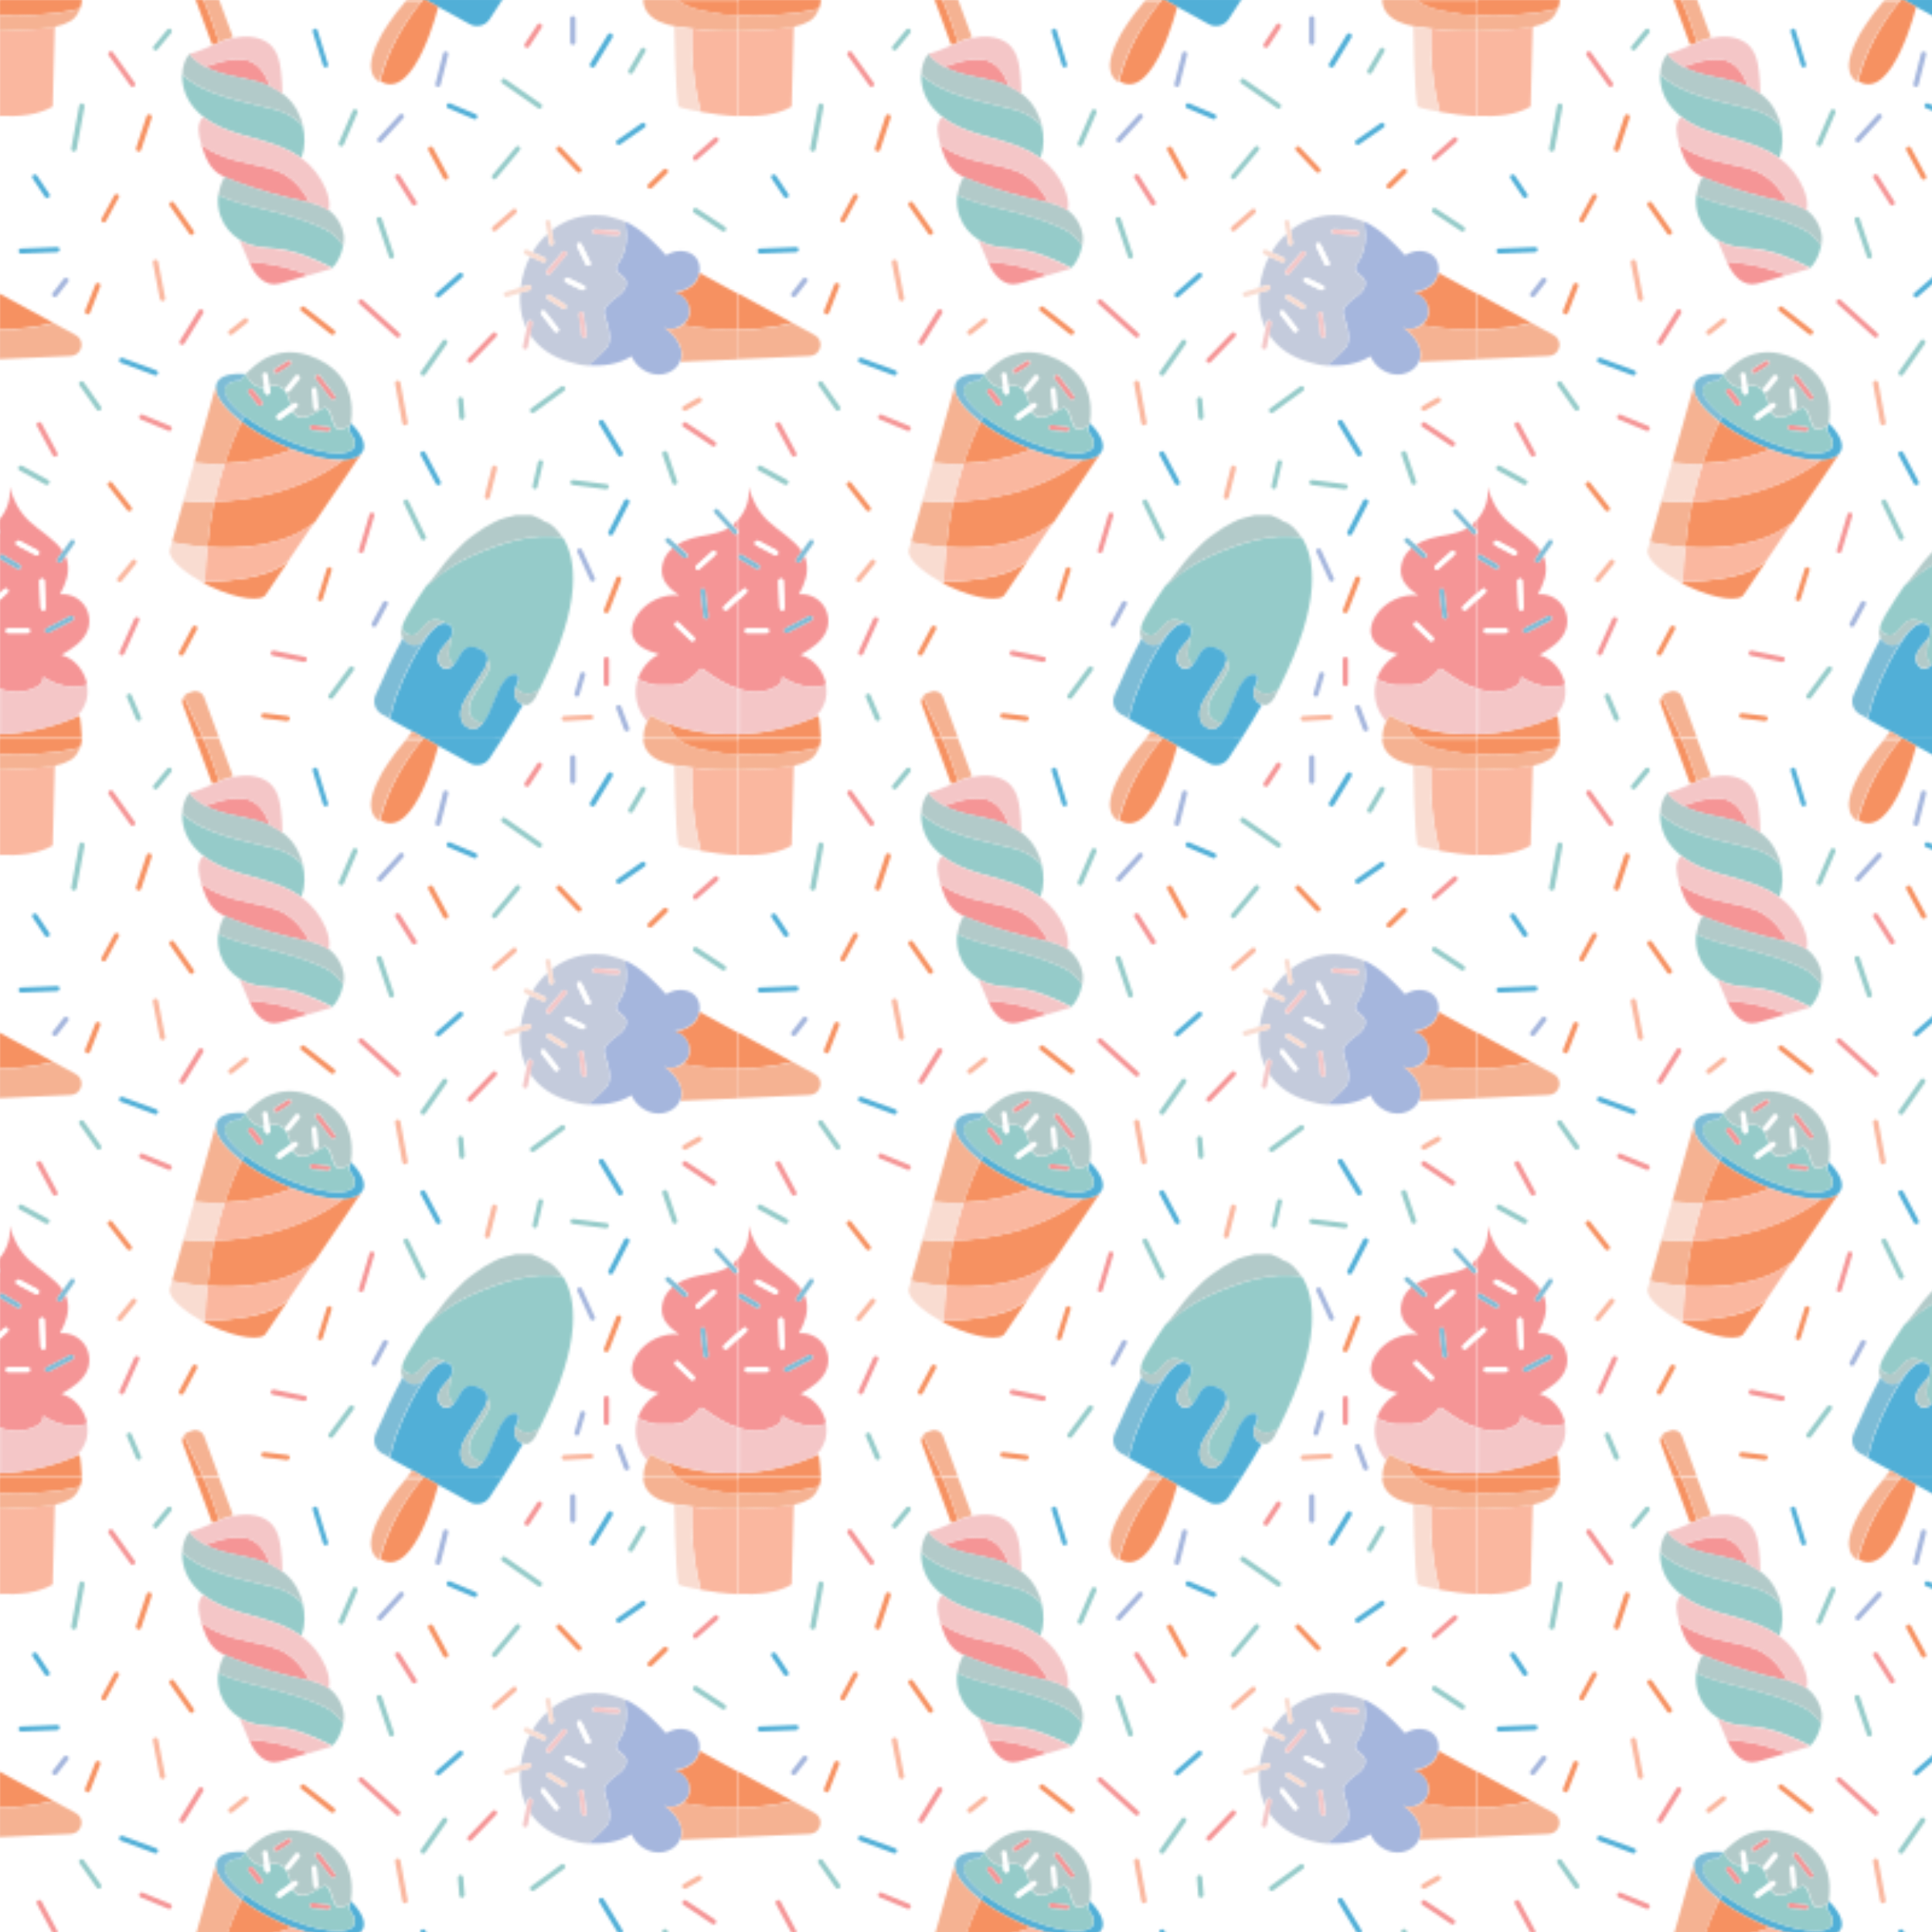 <?xml version="1.0" encoding="utf-8"?>
<!-- Generator: Adobe Illustrator 22.1.0, SVG Export Plug-In . SVG Version: 6.00 Build 0)  -->
<svg version="1.1" xmlns="http://www.w3.org/2000/svg" xmlns:xlink="http://www.w3.org/1999/xlink" x="0px" y="0px"
	 viewBox="0 0 800 800" style="enable-background:new 0 0 800 800;" xml:space="preserve">
<style type="text/css">
	.st0{fill:none;}
	.st1{fill:#FFFFFF;}
	.st2{fill:#F69161;}
	.st3{fill:#F5B292;}
	.st4{fill:#A5B6DD;}
	.st5{fill:#C4CBDC;}
	.st6{fill:#F4C6C7;}
	.st7{fill:#F9DCD1;}
	.st8{fill:#51AFD7;}
	.st9{fill:#F59596;}
	.st10{fill:#95CBC9;}
	.st11{fill:#FAB79F;}
	.st12{fill:#7DBCD6;}
	.st13{fill:#B2CAC9;}
	.st14{fill:#8E7E92;}
	.st15{fill:url(#Nueva_muestra_de_motivo_7);}
</style>
<pattern  width="305.7" height="305.7" patternUnits="userSpaceOnUse" id="Nueva_muestra_de_motivo_7" viewBox="0 -305.7 305.7 305.7" style="overflow:visible;">
	<g>
		<rect y="-305.7" class="st0" width="305.7" height="305.7"/>
		<path class="st1" d="M290.3-259.4c4.4,0.8,9.9,1.6,15.5,1.8v73.6l-16-8.7c0.4-2.1,0-4.4-1.3-6.1c-2.1-2.7-6-3.4-9.3-2.5
			c-1.1,0.3-2.2,0.8-3.2,1.4c-4.9-5.5-10.2-10.7-16.6-13.9c0,0,0,0,0,0c0,0-0.1,0-0.1,0c-0.2-0.1-0.3-0.2-0.5-0.2
			c-0.4-0.2-0.8-0.3-1.2-0.5c-0.2-0.1-0.3-0.1-0.5-0.2c-0.5-0.2-1-0.4-1.5-0.5c-0.2-0.1-0.3-0.1-0.5-0.1c-0.5-0.1-1-0.3-1.4-0.4
			c-0.1,0-0.2-0.1-0.3-0.1c-0.6-0.1-1.2-0.2-1.7-0.4c-0.1,0-0.3,0-0.4-0.1c-0.6-0.1-1.2-0.2-1.9-0.2c-8-0.7-15.1,1.8-20.7,6.2
			l-0.6-3.6c-0.1-0.6-0.6-0.9-1.2-0.8c-0.6,0.1-0.9,0.6-0.8,1.2l0.9,4.8c-2.4,2.2-4.4,4.7-6.1,7.5l-2.4-1.1c-0.5-0.2-1.1,0-1.4,0.5
			c-0.2,0.5,0,1.1,0.5,1.4l2.2,1c-2.1,3.9-3.4,8.3-3.9,12.8l-6.4,1.9c-0.5,0.2-0.9,0.7-0.7,1.3c0.2,0.5,0.7,0.9,1.3,0.7l5.6-1.6
			c-0.1,1.5-0.1,3.1,0,4.6c0.3,3.7,1.1,7.1,2.5,10l-1.6,7.5c-0.1,0.6,0.2,1.1,0.8,1.2c0.6,0.1,1.1-0.2,1.2-0.8l1.1-5.3
			c3.7,5.7,9.7,9.6,17.2,11.7c0.5,0.1,1.1,0.3,1.6,0.4c0.1,0,0.2,0,0.3,0.1c0.4,0.1,0.9,0.2,1.3,0.3c0.1,0,0.2,0,0.4,0.1
			c0.4,0.1,0.9,0.1,1.3,0.2c0.1,0,0.2,0,0.4,0c0.4,0.1,0.9,0.1,1.3,0.2c0,0,0,0,0.1,0c0,0,0,0,0,0c6.5,0.6,13.1-0.4,18.3-3.7
			c2.1,5,7.9,8.5,13.3,7.4c2.4-0.5,4.7-1.8,6.1-3.9c0.3-0.5,0.6-1.1,0.8-1.6l23.9-1v66.2c-0.8,0.9-1.7,1.8-2.6,2.6l-5.8-6.4
			c-0.4-0.4-1-0.4-1.4-0.1c-0.4,0.4-0.4,1-0.1,1.4l5.7,6.2c-0.5,0.3-1,0.6-1.5,0.8c-4.2,1.9-8.9,2.1-13.4,3.4
			c-2.3,0.6-4.5,1.5-6.4,2.8l-3-2.7c-0.4-0.4-1.1-0.3-1.4,0.1c-0.4,0.4-0.3,1.1,0.1,1.4l2.7,2.4c-0.6,0.5-1.2,1.1-1.7,1.7
			c-2.5,2.9-3.7,7.1-2.5,10.7c1.1,3.2,3.9,5.6,6.8,7.4c-6.8-0.7-13.9,2.7-17.6,8.4c-1.6,2.4-2.6,5.4-1.8,8.2c1.3,4.5,6.5,6.5,11,7.8
			c-4.1,2.1-7.3,5.9-8.8,10.3c0,0,0,0,0,0c0,0.1-0.1,0.2-0.1,0.3c-0.1,0.2-0.1,0.4-0.2,0.5c0,0.2-0.1,0.3-0.1,0.5
			c0,0.2-0.1,0.3-0.1,0.5c0,0.2-0.1,0.4-0.1,0.6c0,0.1-0.1,0.3-0.1,0.4c-0.1,0.4-0.1,0.7-0.1,1.1c-0.4,4.9,1.4,9.9,4.7,13.5
			c-1,2.1-1.7,4.6-1.5,6.9H208c3.2-5,6-9.6,8.5-14c0.2,0.1,0.4,0.1,0.7,0.2c0.2,0,0.4,0.1,0.6,0.1c0.1,0,0.1,0,0.2,0
			c0.1,0,0.3,0,0.4,0c0.1,0,0.1,0,0.2-0.1c0.1,0,0.2-0.1,0.3-0.1c0.1,0,0.1-0.1,0.2-0.1c0.1,0,0.2-0.1,0.3-0.2
			c0.1,0,0.1-0.1,0.2-0.2c0.1-0.1,0.2-0.1,0.3-0.2c0.1-0.1,0.1-0.1,0.2-0.2c0.1-0.1,0.2-0.2,0.3-0.2c0.1-0.1,0.1-0.1,0.2-0.2
			c0.1-0.1,0.2-0.2,0.2-0.3c0.1-0.1,0.1-0.2,0.2-0.2c0.1-0.1,0.1-0.2,0.2-0.3c0.1-0.1,0.1-0.2,0.2-0.3c0.1-0.1,0.1-0.2,0.2-0.3
			c0.1-0.1,0.1-0.2,0.2-0.3c0.1-0.1,0.1-0.2,0.2-0.3c0-0.1,0.1-0.2,0.1-0.3c0.1-0.1,0.1-0.2,0.2-0.4c0-0.1,0.1-0.2,0.1-0.3
			c0.1-0.1,0.1-0.3,0.2-0.4c0-0.1,0.1-0.2,0.1-0.2c0.1-0.1,0.1-0.3,0.2-0.4c0-0.1,0.1-0.1,0.1-0.2c0.2-0.4,0.3-0.8,0.5-1.1
			c0.1-0.2,0.1-0.3,0.2-0.5c18.1-35.9,14.7-53.8,9.4-62.2c0,0,0,0,0,0c0,0,0-0.1-0.1-0.1c-0.2-0.3-0.4-0.6-0.6-0.8c0,0,0,0,0,0
			c-0.2-0.3-0.4-0.5-0.5-0.7c0-0.1-0.1-0.1-0.1-0.2c-0.2-0.2-0.4-0.5-0.6-0.7c0,0,0,0-0.1-0.1c-0.2-0.2-0.3-0.4-0.5-0.6
			c0,0-0.1-0.1-0.1-0.1c-0.2-0.2-0.4-0.4-0.5-0.6c0,0-0.1-0.1-0.1-0.1c-0.2-0.2-0.3-0.3-0.5-0.4c0,0-0.1-0.1-0.1-0.1
			c-0.2-0.2-0.3-0.3-0.5-0.4c0,0-0.1,0-0.1-0.1c-0.1-0.1-0.3-0.2-0.4-0.3c0,0-0.1,0-0.1-0.1c-0.2-0.1-0.3-0.2-0.4-0.3
			c0,0-0.1,0-0.1-0.1c-0.1-0.1-0.2-0.2-0.4-0.2c0,0,0,0-0.1,0c-0.1-0.1-0.2-0.2-0.4-0.2c0,0-0.1,0-0.1,0c-0.1-0.1-0.2-0.1-0.3-0.2
			c0,0,0,0,0,0c-0.1-0.1-0.2-0.1-0.3-0.1c0,0,0,0-0.1,0c-0.1,0-0.1-0.1-0.2-0.1c0,0,0,0,0,0c-0.1,0-0.1,0-0.1-0.1c0,0,0,0,0,0
			c0,0,0,0,0,0s0,0,0,0c0,0,0,0,0,0c0,0,0,0,0,0c0,0,0,0,0,0c0,0,0,0,0,0c0,0,0,0-0.1,0c0,0,0,0-0.1,0c0,0-0.1,0-0.1,0
			c0,0,0,0-0.1,0c0,0-0.1,0-0.1-0.1c0,0-0.1,0-0.1,0c0,0-0.1,0-0.1-0.1c0,0-0.1,0-0.1-0.1c0,0-0.1,0-0.1-0.1c0,0-0.1,0-0.1-0.1
			c0,0-0.1,0-0.1-0.1c0,0-0.1,0-0.1-0.1c-0.1,0-0.1-0.1-0.2-0.1c0,0-0.1,0-0.1-0.1c-0.1,0-0.1-0.1-0.2-0.1c0,0-0.1,0-0.1-0.1
			c-0.1,0-0.2-0.1-0.4-0.1c0,0-0.1,0-0.1,0c-0.1,0-0.2-0.1-0.3-0.1c-0.1,0-0.1,0-0.2-0.1c-0.1,0-0.2-0.1-0.2-0.1
			c-0.1,0-0.1,0-0.2-0.1c-0.1,0-0.2,0-0.2-0.1c-0.1,0-0.1,0-0.2-0.1c-0.1,0-0.2,0-0.3-0.1c-0.1,0-0.2,0-0.2-0.1
			c-0.1,0-0.2,0-0.3-0.1c-0.1,0-0.2,0-0.2-0.1c-0.1,0-0.2,0-0.3-0.1c-0.1,0-0.2,0-0.3-0.1c-0.1,0-0.2,0-0.3-0.1c-0.1,0-0.2,0-0.3,0
			c-0.1,0-0.2,0-0.3,0c-0.1,0-0.2,0-0.3,0c-0.1,0-0.2,0-0.3,0c-0.1,0-0.2,0-0.3,0c-0.1,0-0.2,0-0.3,0c-0.1,0-0.2,0-0.3,0
			c-0.1,0-0.3,0-0.4,0c-0.1,0-0.2,0-0.3,0c-0.2,0-0.4,0-0.7,0c-0.1,0-0.2,0-0.3,0c-0.1,0-0.3,0-0.4,0c-0.1,0-0.2,0-0.3,0
			c-0.1,0-0.3,0-0.4,0c-0.1,0-0.2,0-0.4,0c-0.1,0-0.3,0-0.4,0c-0.1,0-0.3,0-0.4,0c-0.1,0-0.3,0-0.4,0c-0.1,0-0.3,0-0.4,0.1
			c-0.1,0-0.3,0-0.4,0.1c-0.1,0-0.3,0-0.4,0.1c-0.1,0-0.3,0.1-0.4,0.1c-0.1,0-0.3,0.1-0.4,0.1c-0.1,0-0.3,0.1-0.4,0.1
			c-0.1,0-0.3,0.1-0.4,0.1c-0.2,0-0.3,0.1-0.5,0.1c-0.1,0-0.3,0.1-0.4,0.1c-0.2,0-0.3,0.1-0.5,0.1c-0.1,0-0.3,0.1-0.4,0.1
			c-0.2,0.1-0.3,0.1-0.5,0.2c-0.1,0-0.3,0.1-0.4,0.1c-0.2,0.1-0.4,0.1-0.6,0.2c-0.2,0.1-0.4,0.1-0.6,0.2c-0.2,0.1-0.5,0.2-0.7,0.3
			c-0.1,0.1-0.3,0.1-0.4,0.2c-0.2,0.1-0.4,0.2-0.6,0.3c-0.2,0.1-0.3,0.1-0.5,0.2c-0.2,0.1-0.4,0.2-0.6,0.3c-0.2,0.1-0.3,0.2-0.5,0.3
			c-0.2,0.1-0.4,0.2-0.5,0.3c-0.2,0.1-0.3,0.2-0.5,0.3c-0.2,0.1-0.4,0.2-0.6,0.3c-0.2,0.1-0.4,0.2-0.5,0.3c-0.2,0.1-0.4,0.2-0.6,0.3
			c-0.2,0.1-0.4,0.2-0.5,0.3c-0.2,0.1-0.4,0.2-0.6,0.4c-0.2,0.1-0.4,0.2-0.5,0.4c-0.2,0.1-0.4,0.3-0.6,0.4c-0.2,0.1-0.4,0.3-0.6,0.4
			c-0.2,0.1-0.4,0.3-0.6,0.4c-0.2,0.1-0.4,0.3-0.6,0.4c-0.2,0.2-0.4,0.3-0.6,0.5c-0.2,0.1-0.4,0.3-0.6,0.4c-0.2,0.2-0.4,0.4-0.7,0.5
			c-0.2,0.1-0.3,0.3-0.5,0.4c-0.3,0.3-0.7,0.5-1,0.8c-0.2,0.2-0.4,0.4-0.6,0.5c-0.3,0.2-0.6,0.5-0.8,0.7c-0.2,0.2-0.4,0.3-0.5,0.5
			c-0.2,0.2-0.5,0.4-0.7,0.7c-0.2,0.2-0.4,0.4-0.6,0.6c-0.2,0.2-0.5,0.4-0.7,0.7c-0.2,0.2-0.4,0.4-0.6,0.6c-0.2,0.2-0.5,0.5-0.7,0.7
			c-0.2,0.2-0.4,0.4-0.6,0.6c-0.2,0.2-0.5,0.5-0.7,0.7c-0.2,0.2-0.4,0.5-0.6,0.7c-0.2,0.3-0.5,0.5-0.7,0.8c-0.2,0.2-0.4,0.5-0.6,0.7
			c-0.2,0.3-0.5,0.5-0.7,0.8c-0.2,0.2-0.4,0.5-0.6,0.8c-0.2,0.3-0.5,0.6-0.7,0.9c-0.2,0.3-0.4,0.5-0.6,0.8c-0.2,0.3-0.5,0.6-0.7,0.9
			c-0.2,0.3-0.4,0.5-0.6,0.8c-0.3,0.3-0.5,0.7-0.8,1c-0.2,0.3-0.4,0.5-0.6,0.8c-0.3,0.4-0.6,0.8-0.9,1.2c-0.2,0.2-0.3,0.5-0.5,0.7
			c-0.5,0.6-0.9,1.3-1.4,1.9c0,0,0,0,0,0c-2.5,3.5-5,7.5-7.7,11.9c-1.1,1.9-2,3.7-2.4,5.5c0,0,0,0,0,0c0,0,0,0,0,0
			c0,0.1,0,0.1,0,0.2c0,0.3-0.1,0.5-0.1,0.8c0,0.1,0,0.2,0,0.3c0,0.2,0,0.5,0,0.7c0,0.1,0,0.2,0,0.3c0,0.3,0.1,0.7,0.2,1
			c0.1,0.3,0.2,0.6,0.4,0.9c-3.7,6.8-7.4,14.7-11.3,23.6c-1.3,3-0.1,6.4,2.7,8l12.7,7c0,0-0.1,0.1-0.3,0.3c0,0-0.1,0.1-0.1,0.1
			c-0.1,0.1-0.2,0.2-0.3,0.3c0,0-0.1,0.1-0.1,0.2c-0.1,0.1-0.2,0.2-0.3,0.4c-0.1,0.1-0.2,0.2-0.3,0.3c-0.1,0.1-0.2,0.2-0.3,0.4
			c-0.1,0.1-0.2,0.2-0.3,0.4c-0.1,0.1-0.2,0.3-0.4,0.4c0,0.1-0.1,0.1-0.2,0.2H90.7l-6.3-17.1c-0.7-1.9-2.8-2.9-4.7-2.2l-1.8,0.6
			c-0.2,0.1-0.4,0.2-0.6,0.3c-0.1,0-0.1,0.1-0.2,0.1c-0.1,0.1-0.2,0.2-0.3,0.2c-0.1,0.1-0.1,0.1-0.2,0.2c-0.1,0.1-0.2,0.2-0.2,0.3
			c-0.1,0.1-0.1,0.2-0.2,0.2c0,0,0,0,0,0.1c0,0,0,0,0,0c-0.6,0.9-0.8,2.1-0.4,3.2l5.2,14h-47c0-1.6-0.7-9.5-1-9.4
			C32.5-9.2,32-9,31.6-8.8c1.4-1.5,2.7-3.2,3.5-5.1c0.2-0.4,0.4-0.9,0.5-1.3c0-0.1,0.1-0.2,0.1-0.3c0.1-0.5,0.2-0.9,0.3-1.4
			c0,0,0,0,0-0.1c0.1-0.4,0.1-0.9,0.2-1.3c0-0.1,0-0.2,0-0.4c0-0.5,0-0.9,0-1.4c0,0,0-0.1,0-0.1c0-0.4-0.1-0.8-0.1-1.3
			c0-0.1,0-0.2-0.1-0.4c0-0.1,0-0.2,0-0.3c0,0,0,0,0,0c-1-5.6-5.1-10.8-10.7-12.3c4.5-2.6,9.3-5.6,11-10.5c1.2-3.5,0.5-7.6-1.8-10.5
			c-2.3-2.9-6.1-4.5-9.8-4.1c2.3-4.1,4.1-8.8,3.1-13.4c-0.2-0.9-0.5-1.7-0.8-2.5l3.7-5.2c0.3-0.5,0.2-1.1-0.2-1.4
			c-0.5-0.3-1.1-0.2-1.4,0.2L26-77.4c-3.3-5-9.6-8.2-14-12.6c-3.9-3.8-6.7-8.8-7.8-14.2c0.6,4.8-1.1,9.7-4.1,13.4v-66.2l29.3-1.3
			c4.7-0.2,6.2-6.5,2-8.7L0-184v-73.6c7.8,0.3,15.9-0.5,21.8-4l0.9-33.1c2.4-0.5,4.6-1.3,6.5-2.4c0.3-0.2,0.6-0.4,0.9-0.6
			c0.1-0.1,0.1-0.1,0.2-0.2c0.3-0.2,0.5-0.5,0.8-0.8c0,0,0-0.1,0.1-0.1c0.2-0.2,0.4-0.5,0.6-0.8c0.1-0.1,0.1-0.2,0.2-0.3
			c0.2-0.3,0.3-0.6,0.5-0.9c0-0.1,0.1-0.2,0.1-0.3c0.1-0.2,0.2-0.5,0.3-0.7c0.1-0.1,0.1-0.3,0.2-0.4c0-0.1,0-0.1,0.1-0.1
			c0,0,0,0,0,0c0.4-1.1,0.6-2.2,0.7-3.3c0,0,0-0.1,0-0.3h47l6.9,18.8c-3.1,1.3-6.2,2.7-9.5,3.5c0,0,0,0,0,0
			c-0.2,0.3-0.5,0.6-0.7,0.9c-0.1,0.1-0.2,0.2-0.2,0.4c-0.1,0.2-0.3,0.4-0.4,0.6c-0.1,0.2-0.2,0.3-0.3,0.5c-0.1,0.2-0.2,0.3-0.2,0.5
			c-0.1,0.2-0.2,0.4-0.2,0.6c-0.1,0.2-0.1,0.3-0.2,0.5c-0.1,0.2-0.1,0.5-0.2,0.7c0,0.1-0.1,0.3-0.1,0.4c-0.1,0.2-0.1,0.5-0.2,0.8
			c0,0.1-0.1,0.3-0.1,0.4c0,0.3-0.1,0.5-0.1,0.8c0,0.1,0,0.3,0,0.4c0,0.3,0,0.5-0.1,0.8c0,0.1,0,0.2,0,0.3c0,0,0,0,0,0
			c-0.1,3.3,0.7,6.8,2.1,9.6c1.5,3.1,3.9,5.7,6.6,7.9l-0.2,0.3c-2.6,2.7-1.7,7.1-0.7,10.6c0.1,0.2,0.1,0.4,0.2,0.6c0,0,0,0,0,0
			c1.1,3.6,2.3,7.4,4.9,10.1c1.3,1.4,2.9,2.5,4.7,3.3c-0.3,0.6-0.7,1.2-0.9,1.8c-0.1,0.2-0.2,0.4-0.3,0.7c-0.2,0.4-0.3,0.8-0.5,1.3
			c-0.1,0.3-0.2,0.6-0.2,0.8c-0.1,0.4-0.2,0.8-0.3,1.1c-0.1,0.3-0.1,0.6-0.2,0.9c0,0.3-0.1,0.6-0.2,0.9c0,0,0,0,0,0
			c-0.4,2.9-0.1,6,0.9,8.8c1.4,4,4.3,7.5,7.9,9.8c1.1,2.7,2.7,6.5,3.6,8.5c0.1,0.1,0.1,0.3,0.2,0.4c0,0,0,0,0,0
			c1,2.2,2.1,4.3,3.8,6.1c1.7,1.9,4.1,3.3,6.6,3.3c1.5,0,2.9-0.4,4.3-0.8c6.6-2,13.3-3.9,19.9-5.9c2.2-2.4,3.8-5.8,4.4-9.2
			c0,0,0,0,0,0c0,0,0,0,0,0c0.1-0.4,0.1-0.8,0.2-1.2c0-0.1,0-0.1,0-0.1c0-0.3,0-0.6,0.1-1c0-0.1,0-0.2,0-0.3c0-0.3,0-0.5,0-0.8
			c0-0.1,0-0.2,0-0.3c0-0.4-0.1-0.7-0.1-1.1c-0.7-3.9-2.9-7.5-6-9.9c0.7-3-0.1-6.3-1.3-9.1c-2.1-4.9-5.5-9.3-9.8-12.5
			c-0.1-0.1-0.2-0.2-0.3-0.2l0.2-0.2c1.5-4.2,1.5-8.9,0.4-13.2c0,0,0,0,0,0c0-0.1-0.1-0.3-0.1-0.4c-0.1-0.5-0.2-0.9-0.4-1.4
			c-0.1-0.2-0.1-0.4-0.2-0.6c-0.1-0.4-0.3-0.8-0.5-1.2c-0.1-0.2-0.2-0.4-0.3-0.6c-0.2-0.4-0.4-0.8-0.5-1.2c-0.1-0.2-0.2-0.4-0.3-0.6
			c-0.2-0.4-0.4-0.7-0.6-1.1c-0.1-0.2-0.3-0.4-0.4-0.6c-0.2-0.3-0.5-0.7-0.7-1c-0.1-0.2-0.3-0.4-0.4-0.6c-0.3-0.3-0.5-0.6-0.8-0.9
			c-0.2-0.2-0.3-0.4-0.5-0.5c-0.3-0.3-0.6-0.6-0.9-0.9c-0.1-0.1-0.3-0.3-0.4-0.4c-0.5-0.4-1-0.9-1.5-1.2l0.2-0.2
			c0-3.1-0.2-6.2-0.6-9.3c-0.4-3.3-1.1-6.8-3.2-9.4c-3.7-4.7-10.7-5.4-16.6-4l-5.8-15.7h77.7c-0.1,0.1-0.1,0.2-0.2,0.3
			c-0.1,0.2-0.2,0.3-0.4,0.5c-0.1,0.2-0.3,0.3-0.4,0.5c-0.1,0.2-0.3,0.3-0.4,0.5c-0.1,0.2-0.3,0.4-0.4,0.5c-0.2,0.2-0.3,0.4-0.5,0.6
			c-0.2,0.2-0.3,0.4-0.5,0.6c-0.2,0.2-0.3,0.4-0.5,0.6c-0.2,0.2-0.3,0.4-0.5,0.6c-0.2,0.2-0.3,0.4-0.5,0.6c-0.2,0.2-0.3,0.4-0.5,0.7
			c-0.2,0.2-0.3,0.4-0.5,0.7c-0.2,0.2-0.3,0.5-0.5,0.7c-0.2,0.2-0.3,0.5-0.5,0.7c-0.2,0.2-0.3,0.5-0.5,0.7c-0.2,0.2-0.3,0.5-0.5,0.7
			c-0.2,0.2-0.3,0.5-0.5,0.8c-0.2,0.2-0.3,0.5-0.5,0.7c-0.2,0.3-0.3,0.5-0.5,0.8c-0.2,0.3-0.3,0.5-0.5,0.8c-0.2,0.3-0.3,0.5-0.5,0.8
			c-0.2,0.3-0.3,0.5-0.5,0.8c-0.1,0.3-0.3,0.5-0.4,0.8c-0.1,0.3-0.3,0.5-0.4,0.8c-0.1,0.3-0.3,0.5-0.4,0.8c-0.1,0.3-0.3,0.5-0.4,0.8
			c-0.1,0.3-0.2,0.5-0.4,0.8c-0.1,0.3-0.2,0.5-0.4,0.8c-0.1,0.3-0.2,0.5-0.3,0.8c-0.1,0.3-0.2,0.5-0.3,0.8c-0.1,0.3-0.2,0.5-0.3,0.8
			c-0.1,0.3-0.2,0.5-0.3,0.8c-0.1,0.3-0.2,0.5-0.2,0.8c-0.1,0.2-0.1,0.5-0.2,0.7c-0.1,0.2-0.1,0.5-0.2,0.7c0,0.2-0.1,0.5-0.1,0.7
			c0,0.2-0.1,0.5-0.1,0.7c0,0.2-0.1,0.5-0.1,0.7c0,0.2,0,0.5,0,0.7c0,0.2,0,0.4,0,0.7c0,0.2,0,0.4,0.1,0.7c0,0.2,0.1,0.4,0.1,0.6
			c0,0.2,0.1,0.4,0.1,0.6c0.1,0.2,0.1,0.4,0.2,0.6c0.1,0.2,0.1,0.4,0.2,0.6c0.1,0.2,0.2,0.4,0.3,0.5c0.1,0.2,0.2,0.4,0.3,0.5
			c0.1,0.2,0.2,0.3,0.4,0.5c0.1,0.2,0.3,0.3,0.4,0.5c0.2,0.2,0.3,0.3,0.5,0.4c0.2,0.1,0.4,0.3,0.5,0.4c0.1,0.1,0.2,0.2,0.3,0.2
			c0,0,0,0,0,0c0.2,0.1,0.4,0.3,0.6,0.4c13.9,7.6,23.5-31.1,23.5-31.1l13.1,7.2c2.8,1.6,6.4,0.7,8.2-2c1.9-2.8,3.6-5.4,5.3-8.1h58.3
			c0.1,2,0.7,3.9,2,5.5c2.6,3.2,6.7,4.6,10.9,5.4c0,0.4,0.3,25.6,1.6,33.3c0,0,0,0,0.1,0c0,0,0,0,0,0c0,0,0.1,0,0.2,0
			c0,0,0.1,0,0.1,0c0.1,0,0.2,0.1,0.3,0.1c0.1,0,0.1,0,0.2,0.1c0.1,0,0.2,0.1,0.3,0.1c0.1,0,0.2,0,0.2,0.1c0.2,0,0.4,0.1,0.6,0.1
			c0.1,0,0.2,0.1,0.3,0.1c0.1,0,0.3,0.1,0.4,0.1c0.1,0,0.3,0.1,0.4,0.1c0.2,0,0.3,0.1,0.5,0.1c0.2,0.1,0.4,0.1,0.7,0.2
			c0.2,0,0.4,0.1,0.6,0.1c0.2,0,0.3,0.1,0.5,0.1c0.2,0,0.4,0.1,0.6,0.1c0.2,0,0.3,0.1,0.5,0.1c0.3,0.1,0.7,0.1,1,0.2
			c0.2,0,0.3,0.1,0.5,0.1c0.3,0.1,0.5,0.1,0.8,0.2C289.8-259.5,290-259.5,290.3-259.4C290.2-259.4,290.2-259.4,290.3-259.4
			C290.3-259.4,290.3-259.4,290.3-259.4z M135.8-279.2l-4.3-13.9c-0.2-0.6-0.8-0.9-1.3-0.7c-0.6,0.2-0.9,0.8-0.7,1.3l4.3,13.9
			c0.1,0.5,0.6,0.8,1,0.8c0.1,0,0.2,0,0.3,0C135.6-278.1,135.9-278.7,135.8-279.2z M13.4-231.8l5.1,7.6c0.2,0.3,0.5,0.5,0.9,0.5
			c0.2,0,0.4-0.1,0.6-0.2c0.5-0.3,0.6-1,0.3-1.5l-5.1-7.6c-0.3-0.5-1-0.6-1.5-0.3C13.3-233,13.1-232.3,13.4-231.8z M8.7-200.7
			l14.9-0.6c0.6,0,1.1-0.5,1-1.1c0-0.6-0.5-1.1-1.1-1l-14.9,0.6c-0.6,0-1.1,0.5-1,1.1C7.6-201.2,8.1-200.7,8.7-200.7
			C8.7-200.7,8.7-200.7,8.7-200.7z M28-190.5c-0.5-0.4-1.1-0.3-1.5,0.2l-4.6,5.9c-0.4,0.5-0.3,1.1,0.2,1.5c0.2,0.2,0.4,0.2,0.7,0.2
			c0.3,0,0.6-0.1,0.9-0.4l4.6-5.9C28.5-189.4,28.4-190.1,28-190.5z M20-106.9l-10.8-5.9c-0.5-0.3-1.2-0.1-1.5,0.4
			c-0.3,0.5-0.1,1.2,0.4,1.5l10.8,5.9c0.2,0.1,0.3,0.1,0.5,0.1c0.4,0,0.8-0.2,0.9-0.6C20.7-106,20.5-106.7,20-106.9z M23.6-118.3
			l-6.5-12.1c-0.3-0.5-0.9-0.7-1.5-0.4c-0.5,0.3-0.7,0.9-0.4,1.5l6.5,12.1c0.2,0.4,0.6,0.6,1,0.6c0.2,0,0.3,0,0.5-0.1
			C23.7-117.1,23.9-117.8,23.6-118.3z M296.1-122.8l-11.9-7.9c-0.5-0.3-1.2-0.2-1.5,0.3c-0.3,0.5-0.2,1.2,0.3,1.5l11.9,7.9
			c0.2,0.1,0.4,0.2,0.6,0.2c0.3,0,0.7-0.2,0.9-0.5C296.7-121.8,296.6-122.5,296.1-122.8z M282.6-136.1c0.2,0.4,0.6,0.5,0.9,0.5
			c0.2,0,0.4,0,0.5-0.1l6-3.4c0.5-0.3,0.7-1,0.4-1.5c-0.3-0.5-1-0.7-1.5-0.4l-6,3.4C282.5-137.3,282.3-136.6,282.6-136.1z
			 M274.4-117.4l4,11.8c0.2,0.5,0.6,0.7,1,0.7c0.1,0,0.2,0,0.3-0.1c0.6-0.2,0.9-0.8,0.7-1.4l-4-11.8c-0.2-0.6-0.8-0.9-1.4-0.7
			C274.5-118.6,274.2-118,274.4-117.4z M224.1-115.2c-0.6-0.1-1.2,0.2-1.3,0.8l-2.3,9.9c-0.1,0.6,0.2,1.2,0.8,1.3c0.1,0,0.2,0,0.2,0
			c0.5,0,0.9-0.3,1-0.8l2.3-9.9C225.1-114.4,224.7-115,224.1-115.2z M245.6-8.8c0-0.6-0.6-1-1.1-1l-10.9,0.6c-0.6,0-1.1,0.5-1,1.1
			c0,0.6,0.5,1,1.1,1c0,0,0,0,0.1,0l10.9-0.6C245.2-7.7,245.7-8.2,245.6-8.8z M238.6-17.2c0.1,0,0.2,0,0.3,0c0.5,0,0.9-0.3,1-0.8
			l2.4-8.1c0.2-0.6-0.2-1.2-0.7-1.3c-0.6-0.2-1.2,0.2-1.3,0.7l-2.4,8.1C237.7-18,238-17.4,238.6-17.2z M246.4-66.5L241-78
			c-0.2-0.5-0.9-0.8-1.4-0.5c-0.5,0.2-0.8,0.9-0.5,1.4l5.3,11.6c0.2,0.4,0.6,0.6,1,0.6c0.2,0,0.3,0,0.4-0.1
			C246.4-65.3,246.6-65.9,246.4-66.5z M252.2-32.6c0-0.6-0.5-1.1-1.1-1.1c-0.6,0-1.1,0.5-1.1,1.1v9.9c0,0.6,0.5,1.1,1.1,1.1
			c0.6,0,1.1-0.5,1.1-1.1V-32.6z M250.7-51.9c0.1,0.1,0.3,0.1,0.4,0.1c0.4,0,0.8-0.3,1-0.7l5.1-13.1c0.2-0.6-0.1-1.2-0.6-1.4
			c-0.6-0.2-1.2,0.1-1.4,0.6l-5.1,13.1C249.9-52.7,250.1-52.1,250.7-51.9z M260.5-4.3l-3.3-8.8c-0.2-0.6-0.8-0.8-1.4-0.6
			c-0.6,0.2-0.8,0.8-0.6,1.4l3.3,8.8c0.2,0.4,0.6,0.7,1,0.7c0.1,0,0.3,0,0.4-0.1C260.4-3.1,260.7-3.7,260.5-4.3z M258.5-98.4
			L252-85.6c-0.3,0.5-0.1,1.2,0.5,1.5c0.2,0.1,0.3,0.1,0.5,0.1c0.4,0,0.8-0.2,1-0.6l6.6-12.8c0.3-0.5,0.1-1.2-0.5-1.5
			C259.4-99.1,258.8-98.9,258.5-98.4z M248.1-130.1l7.8,12.9c0.2,0.3,0.6,0.5,0.9,0.5c0.2,0,0.4,0,0.6-0.2c0.5-0.3,0.7-1,0.4-1.5
			l-7.8-12.9c-0.3-0.5-1-0.7-1.5-0.4C248-131.3,247.8-130.6,248.1-130.1z M236.2-106.1c-0.1,0.6,0.3,1.1,0.9,1.2l13.8,1.8
			c0,0,0.1,0,0.1,0c0.5,0,1-0.4,1.1-0.9c0.1-0.6-0.3-1.1-0.9-1.2l-13.8-1.8C236.8-107.1,236.3-106.7,236.2-106.1z M219.7-135.1
			c0.2,0.3,0.5,0.4,0.9,0.4c0.2,0,0.4-0.1,0.6-0.2l12.4-9c0.5-0.3,0.6-1,0.2-1.5c-0.3-0.5-1-0.6-1.5-0.2l-12.4,9
			C219.5-136.3,219.4-135.6,219.7-135.1z M217.6-286.1c0.2,0.1,0.4,0.2,0.6,0.2c0.4,0,0.7-0.2,0.9-0.5l5.2-7.9
			c0.3-0.5,0.2-1.2-0.3-1.5c-0.5-0.3-1.2-0.2-1.5,0.3l-5.2,7.9C217-287.1,217.1-286.4,217.6-286.1z M181.1-269.7c0.1,0,0.2,0,0.3,0
			c0.5,0,0.9-0.3,1-0.8l3.2-12.6c0.1-0.6-0.2-1.2-0.8-1.3c-0.6-0.1-1.2,0.2-1.3,0.8l-3.2,12.6C180.1-270.5,180.5-269.9,181.1-269.7z
			 M177.3-243.6l6.2,11.6c0.2,0.4,0.6,0.6,1,0.6c0.2,0,0.3,0,0.5-0.1c0.5-0.3,0.7-0.9,0.4-1.5l-6.2-11.6c-0.3-0.5-0.9-0.7-1.5-0.4
			C177.3-244.7,177.1-244.1,177.3-243.6z M165.6-233c-0.3-0.5-1-0.7-1.5-0.3c-0.5,0.3-0.7,1-0.3,1.5l6.8,10.8
			c0.2,0.3,0.6,0.5,0.9,0.5c0.2,0,0.4-0.1,0.6-0.2c0.5-0.3,0.7-1,0.3-1.5L165.6-233z M156.6-247c0.2,0.2,0.5,0.3,0.7,0.3
			c0.3,0,0.6-0.1,0.8-0.4l8.9-9.7c0.4-0.4,0.4-1.1-0.1-1.5c-0.4-0.4-1.1-0.4-1.5,0.1l-8.9,9.7C156.1-248.1,156.1-247.4,156.6-247z
			 M156.1-214.4l5,15c0.2,0.5,0.6,0.7,1,0.7c0.1,0,0.2,0,0.3-0.1c0.6-0.2,0.9-0.8,0.7-1.4l-5-15c-0.2-0.6-0.8-0.9-1.4-0.7
			C156.2-215.5,155.9-214.9,156.1-214.4z M148.8-179.9l15.2,13.7c0.2,0.2,0.5,0.3,0.7,0.3c0.3,0,0.6-0.1,0.8-0.4
			c0.4-0.4,0.4-1.1-0.1-1.5l-15.2-13.7c-0.4-0.4-1.1-0.4-1.5,0.1C148.3-181,148.4-180.3,148.8-179.9z M142.3-245.8L148-259
			c0.2-0.5,0-1.2-0.6-1.4c-0.5-0.2-1.2,0-1.4,0.6l-5.7,13.2c-0.2,0.5,0,1.2,0.6,1.4c0.1,0.1,0.3,0.1,0.4,0.1
			C141.7-245.2,142.1-245.4,142.3-245.8z M124.7-176.9l12.3,9.6c0.2,0.2,0.4,0.2,0.7,0.2c0.3,0,0.6-0.1,0.9-0.4
			c0.4-0.5,0.3-1.1-0.2-1.5l-12.3-9.6c-0.5-0.4-1.1-0.3-1.5,0.2C124.1-177.9,124.2-177.2,124.7-176.9z M94.6-167.4
			c0.2,0.3,0.5,0.4,0.8,0.4c0.2,0,0.5-0.1,0.7-0.2l6.2-4.9c0.5-0.4,0.5-1,0.2-1.5c-0.4-0.5-1-0.5-1.5-0.2l-6.2,4.9
			C94.3-168.6,94.3-167.9,94.6-167.4z M74.5-164.6c-0.3,0.5-0.2,1.2,0.4,1.5c0.2,0.1,0.4,0.2,0.6,0.2c0.4,0,0.7-0.2,0.9-0.5
			l7.8-12.6c0.3-0.5,0.2-1.2-0.4-1.5c-0.5-0.3-1.2-0.2-1.5,0.4L74.5-164.6z M70.6-222c-0.5,0.3-0.6,1-0.3,1.5l8.1,11.6
			c0.2,0.3,0.5,0.5,0.9,0.5c0.2,0,0.4-0.1,0.6-0.2c0.5-0.3,0.6-1,0.3-1.5l-8.1-11.6C71.7-222.3,71.1-222.4,70.6-222z M63.8-285
			c0.2,0.2,0.4,0.2,0.7,0.2c0.3,0,0.6-0.1,0.8-0.4l5.7-6.9c0.4-0.5,0.3-1.1-0.1-1.5c-0.5-0.4-1.1-0.3-1.5,0.1l-5.7,6.9
			C63.2-286.1,63.3-285.4,63.8-285z M66.2-181.9c0.1,0.5,0.6,0.9,1.1,0.9c0.1,0,0.1,0,0.2,0c0.6-0.1,1-0.7,0.9-1.3l-2.9-15
			c-0.1-0.6-0.7-1-1.3-0.9c-0.6,0.1-1,0.7-0.9,1.3L66.2-181.9z M64.8-152.2l-14-5.2c-0.6-0.2-1.2,0.1-1.4,0.6
			c-0.2,0.6,0.1,1.2,0.6,1.4l14,5.2c0.1,0,0.3,0.1,0.4,0.1c0.4,0,0.8-0.3,1-0.7C65.7-151.4,65.4-152,64.8-152.2z M57.1-243
			c0.1,0,0.2,0.1,0.3,0.1c0.5,0,0.9-0.3,1-0.7l4.4-13.3c0.2-0.6-0.1-1.2-0.7-1.4c-0.6-0.2-1.2,0.1-1.4,0.7l-4.4,13.3
			C56.2-243.8,56.5-243.2,57.1-243z M45.1-282.8l8.9,12.6c0.2,0.3,0.5,0.5,0.9,0.5c0.2,0,0.4-0.1,0.6-0.2c0.5-0.3,0.6-1,0.3-1.5
			L46.8-284c-0.3-0.5-1-0.6-1.5-0.3C44.9-284,44.7-283.3,45.1-282.8z M35.9-175.6c0.1,0,0.3,0.1,0.4,0.1c0.4,0,0.8-0.3,1-0.7
			l4.2-10.9c0.2-0.6-0.1-1.2-0.6-1.4c-0.6-0.2-1.2,0.1-1.4,0.6L35.2-177C35-176.5,35.3-175.9,35.9-175.6z M34.9-261.7
			c0.1-0.6-0.3-1.1-0.9-1.3c-0.6-0.1-1.1,0.3-1.3,0.9l-3.3,17.8c-0.1,0.6,0.3,1.1,0.9,1.3c0.1,0,0.1,0,0.2,0c0.5,0,1-0.4,1.1-0.9
			L34.9-261.7z M41.9-137.3l-7.1-10.1c-0.3-0.5-1-0.6-1.5-0.3c-0.5,0.3-0.6,1-0.3,1.5l7.1,10.1c0.2,0.3,0.5,0.5,0.9,0.5
			c0.2,0,0.4-0.1,0.6-0.2C42.1-136.1,42.2-136.8,41.9-137.3z M44-214.2l5.2-9.6c0.3-0.5,0.1-1.2-0.4-1.5c-0.5-0.3-1.2-0.1-1.5,0.4
			l-5.2,9.6c-0.3,0.5-0.1,1.2,0.4,1.5c0.2,0.1,0.3,0.1,0.5,0.1C43.4-213.6,43.8-213.8,44-214.2z M44.8-104.4l7.9,10.1
			c0.2,0.3,0.5,0.4,0.9,0.4c0.2,0,0.5-0.1,0.7-0.2c0.5-0.4,0.6-1,0.2-1.5l-7.9-10.1c-0.4-0.5-1-0.6-1.5-0.2
			C44.5-105.6,44.5-104.9,44.8-104.4z M48.9-64.9c0.2,0.2,0.4,0.2,0.7,0.2c0.3,0,0.6-0.1,0.8-0.4l5.9-7.2c0.4-0.5,0.3-1.1-0.2-1.5
			c-0.5-0.4-1.1-0.3-1.5,0.2l-5.9,7.2C48.4-66,48.5-65.3,48.9-64.9z M51.4-34.8l6.2-13.8c0.2-0.5,0-1.2-0.5-1.4
			c-0.5-0.2-1.2,0-1.4,0.5l-6.2,13.8c-0.2,0.5,0,1.2,0.5,1.4c0.1,0.1,0.3,0.1,0.4,0.1C50.8-34.2,51.2-34.4,51.4-34.8z M58.4-8.6
			l-3.9-9.2c-0.2-0.6-0.9-0.8-1.4-0.6c-0.5,0.2-0.8,0.9-0.6,1.4l3.9,9.2c0.2,0.4,0.6,0.7,1,0.7c0.1,0,0.3,0,0.4-0.1
			C58.4-7.4,58.7-8,58.4-8.6z M70.2-127.3c0.4,0,0.8-0.3,1-0.7c0.2-0.6,0-1.2-0.6-1.4L59.1-134c-0.5-0.2-1.2,0-1.4,0.6
			c-0.2,0.6,0,1.2,0.6,1.4l11.4,4.7C69.9-127.3,70-127.3,70.2-127.3z M81.2-46.5c-0.5-0.3-1.2-0.1-1.5,0.4l-5.5,10.3
			c-0.3,0.5-0.1,1.2,0.4,1.5c0.2,0.1,0.3,0.1,0.5,0.1c0.4,0,0.8-0.2,1-0.6l5.5-10.3C81.9-45.6,81.7-46.2,81.2-46.5z M120-8
			c0.1-0.6-0.3-1.1-0.9-1.2l-9.7-1.2c-0.6-0.1-1.1,0.3-1.2,0.9c-0.1,0.6,0.3,1.1,0.9,1.2l9.7,1.2c0,0,0.1,0,0.1,0
			C119.5-7.1,119.9-7.5,120-8z M126.3-33.7l-12.9-2.6c-0.6-0.1-1.2,0.3-1.3,0.8c-0.1,0.6,0.3,1.2,0.8,1.3l12.9,2.6
			c0.1,0,0.1,0,0.2,0c0.5,0,1-0.4,1.1-0.9C127.2-33,126.9-33.6,126.3-33.7z M130.3-89.4l19.3-28.4l0.8-1.2c1.4-2.9-0.7-7.2-5.1-11.6
			c0.3-1.9,0.5-4.1,0.3-6.3c-0.4-6.9-3.4-14.7-13.5-19.7c-0.3-0.1-0.6-0.3-0.9-0.4c-8.6-4-15.7-3-21.2-0.2c-0.4,0.2-0.8,0.4-1.2,0.7
			c-0.1,0.1-0.3,0.2-0.4,0.3c-0.3,0.2-0.5,0.3-0.8,0.5c-0.2,0.1-0.3,0.2-0.5,0.4c-0.2,0.1-0.4,0.3-0.6,0.4c-0.2,0.1-0.4,0.3-0.5,0.4
			c-0.2,0.1-0.3,0.3-0.5,0.4c-0.2,0.2-0.4,0.3-0.6,0.5c-0.1,0.1-0.3,0.2-0.4,0.4c-0.2,0.2-0.4,0.3-0.6,0.5c-0.1,0.1-0.3,0.2-0.4,0.3
			c-0.2,0.2-0.4,0.4-0.6,0.6c-0.1,0.1-0.2,0.2-0.3,0.3c-0.2,0.2-0.4,0.4-0.6,0.6c-0.1,0.1-0.1,0.2-0.2,0.2c0,0,0,0,0,0
			c-0.1,0.1-0.1,0.1-0.2,0.2c-6.1-0.5-10.6,0.7-11.9,3.6l-0.4,1.4l-8.9,31.6l-4.4,15.5l-0.6,0.1c0,0,0.2,0.1,0.5,0.1l-4.8,17.1
			l-0.8,2.9c-1.4,3,4.1,8.6,12.7,13.4l-0.3,0.1c0,0,0.2,0,0.4,0c0.6,0.3,1.1,0.6,1.7,0.9c0,0,0,0,0,0c0.8,0.4,1.6,0.8,2.5,1.2
			c11,5.1,21.2,6.4,22.8,3l9.4-13.9L130.3-89.4z M133.6-57.5l3.7-11.9c0.2-0.6-0.1-1.2-0.7-1.4c-0.6-0.2-1.2,0.1-1.4,0.7l-3.7,11.9
			c-0.2,0.6,0.1,1.2,0.7,1.4c0.1,0,0.2,0,0.3,0C133.1-56.8,133.5-57.1,133.6-57.5z M146.2-29.6c-0.5-0.4-1.2-0.3-1.5,0.2L136.2-18
			c-0.4,0.5-0.3,1.2,0.2,1.5c0.2,0.1,0.4,0.2,0.6,0.2c0.3,0,0.7-0.1,0.9-0.4l8.5-11.4C146.8-28.6,146.7-29.2,146.2-29.6z
			 M150.6-77.4l4.4-14.7c0.2-0.6-0.1-1.2-0.7-1.3c-0.6-0.2-1.2,0.2-1.3,0.7l-4.4,14.7c-0.2,0.6,0.1,1.2,0.7,1.3c0.1,0,0.2,0,0.3,0
			C150-76.7,150.4-77,150.6-77.4z M160.1-56.7c-0.5-0.3-1.2-0.1-1.5,0.4l-4.6,8.6c-0.3,0.5-0.1,1.2,0.4,1.5c0.2,0.1,0.3,0.1,0.5,0.1
			c0.4,0,0.8-0.2,1-0.6l4.6-8.6C160.9-55.7,160.7-56.4,160.1-56.7z M167.7-129.6c0.1,0,0.1,0,0.2,0c0.6-0.1,1-0.7,0.9-1.3l-3-16.3
			c-0.1-0.6-0.7-1-1.3-0.9c-0.6,0.1-1,0.7-0.9,1.3l3,16.3C166.7-130,167.2-129.6,167.7-129.6z M176.1-83.5l-7.1-14.8
			c-0.3-0.5-0.9-0.8-1.4-0.5c-0.5,0.3-0.8,0.9-0.5,1.4l7.1,14.8c0.2,0.4,0.6,0.6,1,0.6c0.2,0,0.3,0,0.5-0.1
			C176.2-82.4,176.4-83,176.1-83.5z M182.4-106.5l-6.3-11.8c-0.3-0.5-0.9-0.7-1.5-0.4c-0.5,0.3-0.7,0.9-0.4,1.5l6.3,11.8
			c0.2,0.4,0.6,0.6,1,0.6c0.2,0,0.3,0,0.5-0.1C182.5-105.3,182.7-106,182.4-106.5z M184.8-164.9c-0.5-0.3-1.2-0.2-1.5,0.3l-9,12.8
			c-0.3,0.5-0.2,1.2,0.3,1.5c0.2,0.1,0.4,0.2,0.6,0.2c0.3,0,0.7-0.2,0.9-0.5l9-12.8C185.4-163.9,185.3-164.6,184.8-164.9z
			 M191.4-190.9c0.5-0.4,0.5-1.1,0.1-1.5c-0.4-0.5-1.1-0.5-1.5-0.1l-9.3,8.1c-0.5,0.4-0.5,1.1-0.1,1.5c0.2,0.2,0.5,0.4,0.8,0.4
			c0.3,0,0.5-0.1,0.7-0.3L191.4-190.9z M192.4-133.1l-0.6-7.2c-0.1-0.6-0.6-1-1.2-1c-0.6,0.1-1,0.6-1,1.2l0.6,7.2c0,0.6,0.5,1,1.1,1
			c0,0,0.1,0,0.1,0C192-132,192.5-132.5,192.4-133.1z M196.2-256.4c0.1,0.1,0.3,0.1,0.4,0.1c0.4,0,0.8-0.2,1-0.7
			c0.2-0.5,0-1.2-0.6-1.4l-10.6-4.5c-0.5-0.2-1.2,0-1.4,0.6c-0.2,0.5,0,1.2,0.6,1.4L196.2-256.4z M205-112.9
			c-0.6-0.2-1.2,0.2-1.3,0.8l-3,11.8c-0.1,0.6,0.2,1.2,0.8,1.3c0.1,0,0.2,0,0.3,0c0.5,0,0.9-0.3,1-0.8l3-11.8
			C205.9-112.2,205.6-112.8,205-112.9z M205.5-167.8c-0.4-0.4-1.1-0.4-1.5,0l-10.2,10.6c-0.4,0.4-0.4,1.1,0,1.5
			c0.2,0.2,0.5,0.3,0.7,0.3c0.3,0,0.6-0.1,0.8-0.3l10.2-10.6C205.9-166.7,205.9-167.4,205.5-167.8z M213.9-218.9
			c-0.4-0.4-1.1-0.5-1.5-0.1l-8.3,7.2c-0.4,0.4-0.5,1.1-0.1,1.5c0.2,0.2,0.5,0.4,0.8,0.4c0.3,0,0.5-0.1,0.7-0.3l8.3-7.2
			C214.2-217.7,214.3-218.4,213.9-218.9z M215.1-244.9c-0.5-0.4-1.1-0.3-1.5,0.1l-9.7,11.6c-0.4,0.5-0.3,1.1,0.1,1.5
			c0.2,0.2,0.4,0.2,0.7,0.2c0.3,0,0.6-0.1,0.8-0.4l9.7-11.6C215.6-243.8,215.5-244.5,215.1-244.9z M224-262.8L209.2-273
			c-0.5-0.3-1.2-0.2-1.5,0.3c-0.3,0.5-0.2,1.2,0.3,1.5l14.8,10.3c0.2,0.1,0.4,0.2,0.6,0.2c0.3,0,0.7-0.2,0.9-0.5
			C224.6-261.8,224.5-262.4,224-262.8z M236.2-288.1c0,0.6,0.5,1.1,1.1,1.1c0.6,0,1.1-0.5,1.1-1.1v-9.8c0-0.6-0.5-1.1-1.1-1.1
			c-0.6,0-1.1,0.5-1.1,1.1V-288.1z M240.4-236l-8.3-8.8c-0.4-0.4-1.1-0.5-1.5,0c-0.4,0.4-0.5,1.1,0,1.5l8.3,8.8
			c0.2,0.2,0.5,0.3,0.8,0.3c0.3,0,0.5-0.1,0.7-0.3C240.8-234.9,240.8-235.6,240.4-236z M253.2-291.8c-0.5-0.3-1.2-0.1-1.5,0.4
			l-7.3,12c-0.3,0.5-0.1,1.2,0.4,1.5c0.2,0.1,0.4,0.2,0.6,0.2c0.4,0,0.7-0.2,0.9-0.5l7.3-12C253.9-290.9,253.7-291.5,253.2-291.8z
			 M267.2-254.4c-0.3-0.5-1-0.6-1.5-0.3l-10.1,7c-0.5,0.3-0.6,1-0.3,1.5c0.2,0.3,0.5,0.5,0.9,0.5c0.2,0,0.4-0.1,0.6-0.2l10.1-7
			C267.4-253.2,267.5-253.9,267.2-254.4z M266.9-285.8c-0.5-0.3-1.2-0.1-1.5,0.4l-5.1,8.7c-0.3,0.5-0.1,1.2,0.4,1.5
			c0.2,0.1,0.4,0.1,0.5,0.1c0.4,0,0.7-0.2,0.9-0.5l5.1-8.7C267.5-284.9,267.4-285.6,266.9-285.8z M276.2-235.5
			c-0.4-0.4-1.1-0.4-1.5,0l-6.3,6.1c-0.4,0.4-0.4,1.1,0,1.5c0.2,0.2,0.5,0.3,0.8,0.3c0.3,0,0.5-0.1,0.8-0.3l6.3-6.1
			C276.6-234.4,276.6-235.1,276.2-235.5z M300.1-211.8l-11.6-7.6c-0.5-0.3-1.2-0.2-1.5,0.3c-0.3,0.5-0.2,1.2,0.3,1.5l11.6,7.6
			c0.2,0.1,0.4,0.2,0.6,0.2c0.4,0,0.7-0.2,0.9-0.5C300.8-210.8,300.6-211.5,300.1-211.8z M295.8-248.6l-8.6,7.5
			c-0.4,0.4-0.5,1.1-0.1,1.5c0.2,0.2,0.5,0.4,0.8,0.4c0.3,0,0.5-0.1,0.7-0.3l8.6-7.5c0.4-0.4,0.5-1.1,0.1-1.5
			C297-249,296.3-249,295.8-248.6z"/>
		<path class="st2" d="M31.3-167L0-184v14.8c7.5-0.1,15-1,22.2-2.8L31.3-167z"/>
		<path class="st3" d="M31.3-167l-9.1-4.9c-7.2,1.8-14.7,2.7-22.2,2.8v12.1l29.3-1.3C34-158.5,35.5-164.8,31.3-167z"/>
		<path class="st4" d="M281.2-163.3c-1.3-2.8-3.6-5-6.1-6.8c0.3,0.1,0.6,0.2,0.9,0.3c0.1,0,0.2,0,0.3,0.1c0.2,0,0.4,0.1,0.6,0.1
			c0.1,0,0.2,0,0.3,0c0.2,0,0.5,0,0.7,0c0.1,0,0.2,0,0.2,0c0.3,0,0.6,0,0.9-0.1c0,0,0.1,0,0.1,0c0.3,0,0.5-0.1,0.8-0.2
			c0.1,0,0.2,0,0.2-0.1c0.2-0.1,0.4-0.1,0.7-0.2c0.1,0,0.2-0.1,0.2-0.1c0.2-0.1,0.5-0.2,0.7-0.4c0,0,0.1,0,0.1-0.1
			c0.3-0.2,0.5-0.3,0.8-0.5c1.3-0.9,2.3-2.2,2.7-3.7c1.3-4.1-1.7-9-5.9-9.8c3.4-0.3,6.8-1.8,8.8-4.6c0.7-1,1.2-2.2,1.4-3.4
			c0.4-2.1,0-4.4-1.3-6.1c-2.1-2.7-6-3.4-9.3-2.5c-1.1,0.3-2.2,0.8-3.2,1.4c-4.9-5.5-10.2-10.7-16.6-13.9c-0.2,0.7-0.2,1.4-0.1,2.2
			c0.9,5.6,0,10.8-3.3,15.4c-2.4,3.4,3.4,4.5,3.6,7.5c0.2,5-6.2,6.4-8.5,10.3c-0.6,0.7-0.8,1.7-0.6,2.6c0.7,3.3,2.3,6.6,2.2,10.1
			c-0.1,1.2-0.2,2.7-1,3.7c-2.3,2.7-5.1,5.5-8.3,7.6c6.5,0.6,13.1-0.4,18.3-3.7c2.1,5,7.9,8.5,13.3,7.4c2.4-0.5,4.7-1.8,6.1-3.9
			c0.3-0.5,0.6-1.1,0.8-1.6C282.6-158.4,282.3-161.1,281.2-163.3z"/>
		<path class="st2" d="M288.3-189.2c-2,2.8-5.4,4.3-8.8,4.6c4.2,0.8,7.1,5.7,5.9,9.8c-0.5,1.5-1.5,2.8-2.7,3.7c0,0,0,0,0,0
			c7.6,1.4,15.3,2.1,23,2V-184l-16-8.7C289.5-191.4,289-190.2,288.3-189.2z"/>
		<path class="st5" d="M243.3-154.3C243.3-154.3,243.3-154.3,243.3-154.3C243.3-154.3,243.3-154.3,243.3-154.3
			c-0.5,0-0.9-0.1-1.4-0.2c-0.1,0-0.2,0-0.4,0c-0.4-0.1-0.9-0.1-1.3-0.2c-0.1,0-0.2,0-0.4-0.1c-0.4-0.1-0.9-0.2-1.3-0.3
			c-0.1,0-0.2,0-0.3-0.1c-0.5-0.1-1.1-0.3-1.6-0.4c-7.5-2-13.5-5.9-17.2-11.7l1-4.6c0.1-0.6-0.2-1.1-0.8-1.2
			c-0.6-0.1-1.1,0.2-1.2,0.8l-0.5,2.4c-1.4-3-2.3-6.3-2.5-10c-0.1-1.5-0.1-3.1,0-4.6l3.9-1.1c0.4-0.1,0.6-0.4,0.7-0.8
			c0-0.2,0-0.3,0-0.5c-0.2-0.5-0.7-0.8-1.3-0.7l-3.1,0.9c0.5-4.5,1.9-8.9,3.9-12.8l5.1,2.3c0.5,0.2,1.1,0,1.4-0.5
			c0-0.1,0.1-0.1,0.1-0.2c0.1-0.5-0.1-0.9-0.6-1.1l-5-2.3c1.7-2.8,3.7-5.3,6.1-7.5l0.7,3.9c0.1,0.6,0.6,0.9,1.2,0.8
			c0.4-0.1,0.7-0.4,0.8-0.8c0-0.1,0-0.3,0-0.4l-0.9-5c5.6-4.4,12.7-6.9,20.7-6.2c0.6,0.1,1.2,0.1,1.9,0.2c0.1,0,0.3,0,0.4,0.1
			c0.6,0.1,1.2,0.2,1.7,0.4c0.1,0,0.2,0.1,0.3,0.1c0.5,0.1,1,0.3,1.4,0.4c0.2,0,0.3,0.1,0.5,0.1c0.5,0.2,1,0.4,1.5,0.5
			c0.2,0.1,0.3,0.1,0.5,0.2c0.4,0.2,0.8,0.3,1.2,0.5c0.2,0.1,0.3,0.1,0.5,0.2c0,0,0.1,0,0.1,0c0,0,0,0,0,0c-0.2,0.7-0.2,1.4-0.1,2.2
			c0.9,5.6,0,10.8-3.3,15.4c-2.4,3.4,3.4,4.5,3.6,7.5c0.2,5-6.2,6.4-8.5,10.3c-0.6,0.7-0.8,1.7-0.6,2.6c0.7,3.3,2.3,6.6,2.2,10.1
			c-0.1,1.2-0.2,2.7-1,3.7C249.3-159.2,246.5-156.4,243.3-154.3z M226.4-192.2c0.4,0.4,1.1,0.3,1.4-0.1l6.6-7.8
			c0.1-0.1,0.2-0.3,0.2-0.4c0.1-0.4,0-0.7-0.3-1c-0.4-0.4-1.1-0.3-1.4,0.1l-6.6,7.8C225.9-193.2,226-192.6,226.4-192.2z
			 M231.4-168.9c0.1-0.3,0-0.6-0.2-0.8l-5.5-7.1c-0.3-0.4-1-0.5-1.4-0.2c-0.4,0.3-0.5,1-0.2,1.4l5.5,7.1c0.3,0.4,1,0.5,1.4,0.2
			C231.2-168.5,231.3-168.7,231.4-168.9z M234.1-179.6l-6.2-3.9c-0.5-0.3-1.1-0.2-1.4,0.3c-0.3,0.5-0.2,1.1,0.3,1.4l6.2,3.9
			c0.5,0.3,1.1,0.2,1.4-0.3c0.1-0.1,0.1-0.2,0.1-0.3C234.6-178.9,234.5-179.4,234.1-179.6z M240.9-185.7c0.5,0.2,1.1,0,1.4-0.5
			c0-0.1,0.1-0.2,0.1-0.2c0.1-0.5-0.1-0.9-0.6-1.1l-6.6-3.2c-0.5-0.2-1.1,0-1.4,0.5c-0.2,0.5,0,1.1,0.5,1.4L240.9-185.7z M242.9-167
			l-1.2-8.7c-0.1-0.6-0.6-0.9-1.1-0.9c-0.6,0.1-0.9,0.6-0.9,1.1l1.2,8.8c0.1,0.6,0.6,0.9,1.1,0.9c0.4-0.1,0.8-0.4,0.9-0.8
			C242.9-166.8,242.9-166.9,242.9-167z M244.5-197.1l-3.6-7.5c-0.2-0.5-0.9-0.7-1.4-0.5c-0.5,0.2-0.7,0.9-0.5,1.4l3.6,7.5
			c0.2,0.5,0.9,0.7,1.4,0.5c0.3-0.1,0.5-0.4,0.6-0.7C244.6-196.6,244.6-196.9,244.5-197.1z M246.3-208.9l9.4,0.7
			c0.5,0,1-0.3,1.1-0.8c0,0,0-0.1,0-0.1c0-0.6-0.4-1.1-0.9-1.1l-9.4-0.7c-0.6,0-1.1,0.4-1.1,0.9
			C245.3-209.4,245.8-208.9,246.3-208.9z"/>
		<path class="st6" d="M256.8-208.9c0,0,0-0.1,0-0.1c0-0.6-0.4-1.1-0.9-1.1l-9.4-0.7c-0.6,0-1.1,0.4-1.1,0.9c0,0.6,0.4,1.1,0.9,1.1
			l9.4,0.7C256.2-208.1,256.7-208.4,256.8-208.9z"/>
		<path class="st7" d="M228.6-204c0.4-0.1,0.7-0.4,0.8-0.8c0-0.1,0-0.3,0-0.4l-0.9-5l-0.6-3.6c-0.1-0.6-0.6-0.9-1.2-0.8
			c-0.6,0.1-0.9,0.6-0.8,1.2l0.9,4.8l0.7,3.9C227.5-204.3,228.1-203.9,228.6-204z"/>
		<path class="st1" d="M240.8-204.6c-0.2-0.5-0.9-0.7-1.4-0.5c-0.5,0.2-0.7,0.9-0.5,1.4l3.6,7.5c0.2,0.5,0.9,0.7,1.4,0.5
			c0.3-0.1,0.5-0.4,0.6-0.7c0-0.2,0-0.4-0.1-0.7L240.8-204.6z"/>
		<path class="st3" d="M282.7-171.2C282.7-171.2,282.7-171.2,282.7-171.2c-0.3,0.2-0.6,0.4-0.8,0.5c0,0-0.1,0-0.1,0.1
			c-0.2,0.1-0.5,0.2-0.7,0.4c-0.1,0-0.2,0.1-0.2,0.1c-0.2,0.1-0.4,0.2-0.7,0.2c-0.1,0-0.2,0.1-0.2,0.1c-0.3,0.1-0.5,0.1-0.8,0.2
			c0,0-0.1,0-0.1,0c-0.3,0-0.6,0.1-0.9,0.1c-0.1,0-0.2,0-0.2,0c-0.2,0-0.5,0-0.7,0c-0.1,0-0.2,0-0.3,0c-0.2,0-0.4-0.1-0.6-0.1
			c-0.1,0-0.2,0-0.3-0.1c-0.3-0.1-0.6-0.2-0.9-0.3c2.5,1.8,4.8,4,6.1,6.8c1.1,2.2,1.4,4.9,0.6,7.3l23.9-1v-12.1
			C298.1-169.1,290.3-169.8,282.7-171.2z"/>
		<path class="st6" d="M227.9-192.3l6.6-7.8c0.1-0.1,0.2-0.3,0.2-0.4c0.1-0.4,0-0.7-0.3-1c-0.4-0.4-1.1-0.3-1.4,0.1l-6.6,7.8
			c-0.4,0.4-0.3,1.1,0.1,1.4C226.8-191.9,227.5-191.9,227.9-192.3z"/>
		<path class="st7" d="M226.2-197.6c0-0.1,0.1-0.1,0.1-0.2c0.1-0.5-0.1-0.9-0.6-1.1l-5-2.3l-2.4-1.1c-0.5-0.2-1.1,0-1.4,0.5
			c-0.2,0.5,0,1.1,0.5,1.4l2.2,1l5.1,2.3C225.3-196.8,225.9-197.1,226.2-197.6z"/>
		<path class="st1" d="M242.3-186.1c0-0.1,0.1-0.2,0.1-0.2c0.1-0.5-0.1-0.9-0.6-1.1l-6.6-3.2c-0.5-0.2-1.1,0-1.4,0.5
			c-0.2,0.5,0,1.1,0.5,1.4l6.6,3.2C241.4-185.4,242-185.6,242.3-186.1z"/>
		<path class="st7" d="M220.1-186.4c0-0.2,0-0.3,0-0.5c-0.2-0.5-0.7-0.8-1.3-0.7l-3.1,0.9l-6.4,1.9c-0.5,0.2-0.9,0.7-0.7,1.3
			c0.2,0.5,0.7,0.9,1.3,0.7l5.6-1.6l3.9-1.1C219.8-185.7,220.1-186,220.1-186.4z"/>
		<path class="st7" d="M234.1-179.6l-6.2-3.9c-0.5-0.3-1.1-0.2-1.4,0.3c-0.3,0.5-0.2,1.1,0.3,1.4l6.2,3.9c0.5,0.3,1.1,0.2,1.4-0.3
			c0.1-0.1,0.1-0.2,0.1-0.3C234.6-178.9,234.5-179.4,234.1-179.6z"/>
		<path class="st6" d="M240.5-176.6c-0.6,0.1-0.9,0.6-0.9,1.1l1.2,8.8c0.1,0.6,0.6,0.9,1.1,0.9c0.4-0.1,0.8-0.4,0.9-0.8
			c0-0.1,0-0.2,0-0.4l-1.2-8.7C241.6-176.3,241.1-176.7,240.5-176.6z"/>
		<path class="st1" d="M225.7-176.8c-0.3-0.4-1-0.5-1.4-0.2c-0.4,0.3-0.5,1-0.2,1.4l5.5,7.1c0.3,0.4,1,0.5,1.4,0.2
			c0.2-0.2,0.3-0.4,0.4-0.6c0.1-0.3,0-0.6-0.2-0.8L225.7-176.8z"/>
		<path class="st6" d="M219.8-173c-0.6-0.1-1.1,0.2-1.2,0.8l-0.5,2.4l-1.6,7.5c-0.1,0.6,0.2,1.1,0.8,1.2c0.6,0.1,1.1-0.2,1.2-0.8
			l1.1-5.3l1-4.6C220.7-172.3,220.4-172.8,219.8-173z"/>
		<path class="st2" d="M142.3-115.3c-18.2,13.6-40,16.9-53.6,17.3c0,0,0,0,0,0c-1.3,6.2-2.3,12.5-2.9,18.8
			c12.9,0.9,31.7,0.1,44.5-10.2l19.3-28.4C148.1-116.3,145.6-115.5,142.3-115.3z"/>
		<path class="st8" d="M145-129.6c-0.2,0.8-0.3,1.6-0.5,2.3c2.1,2.6,3,4.9,2.2,6.6c-2.2,4.7-15.9,2.9-30.6-4c-5.9-2.7-11-5.9-15-8.9
			c0,0,0.1,0,0.1,0.1c-0.4,0.8-0.8,1.6-1.2,2.4c4.1,3.1,9.2,6.2,15,8.9c2,0.9,3.9,1.7,5.8,2.5c8.3,3.2,16,4.7,21.5,4.4
			c3.3-0.2,5.8-1,7.2-2.5l0.8-1.2c1.4-2.9-0.7-7.2-5.1-11.6C145.2-130.2,145.1-129.9,145-129.6C145-129.6,145-129.6,145-129.6z"/>
		<path class="st9" d="M128.8-127.7c0.1,0,0.2,0.1,0.3,0.1l6.6,0.7c0.6,0.1,1.2-0.4,1.2-1c0.1-0.6-0.4-1.2-1-1.2l-6.6-0.7
			c-0.6-0.1-1.2,0.4-1.2,1C128.1-128.3,128.4-127.9,128.8-127.7z"/>
		<path class="st2" d="M106.1-67.2c-8.3,2-17.3,2.3-21.2,2.4c0,0,0,0,0,0c0,0.3,0,0.6,0,0.9c0.8,0.4,1.6,0.8,2.5,1.2
			c11,5.1,21.2,6.4,22.8,3l9.4-13.9l0,0C116.5-70.6,111.5-68.5,106.1-67.2z"/>
		<path class="st10" d="M99.4-148c0.6-0.9,1.4-1.8,2.2-2.7c0.1-0.1,0.1-0.1,0.2-0.2c1.1,2.4,2.7,4.4,4.9,5.3
			c0.8,0.4,1.7,0.4,2.6,0.3l0.3,2c0.1,0.4,0.3,0.7,0.6,0.9c0.2,0.1,0.4,0.1,0.6,0.1c0.6-0.1,1.1-0.6,1-1.3l-0.3-2.1
			c1.9-0.3,3.8-0.6,5.6,0.9c1.5,1.1,1.8,2.9,2.5,4.3c0.3,0.9,0.5,1.8,0.7,2.7l1.2-0.8l-6.5,4.6c-0.5,0.4-0.6,1.1-0.3,1.6
			c0.1,0.2,0.3,0.3,0.4,0.4c0.4,0.2,0.8,0.1,1.1-0.1l4.8-3.4c3,5.7,8.4,1.2,12.7-1.1c0.7-0.6,1.7,0.1,2.3,0.8
			c1.8,2.9,1.8,10.1,6.7,7.4c0.8-0.4,1.5-0.8,2.2-1.2c-0.2,0.8-0.3,1.6-0.5,2.3c2.1,2.6,3,4.9,2.2,6.6c-2.2,4.7-15.9,2.9-30.6-4
			c-5.9-2.7-11-5.9-15-8.9c-0.3-0.2-0.6-0.5-0.9-0.7c0,0-0.1,0-0.1-0.1c-0.3-0.3-0.7-0.6-1-0.8c0,0-0.1,0-0.1-0.1
			c-0.3-0.2-0.5-0.5-0.8-0.7c-0.1-0.1-0.1-0.1-0.2-0.2c-0.2-0.2-0.4-0.4-0.6-0.6c-0.1-0.1-0.2-0.2-0.2-0.2c-0.2-0.2-0.4-0.4-0.6-0.6
			c-0.1-0.1-0.1-0.1-0.2-0.2c-0.2-0.2-0.4-0.5-0.6-0.7c0,0,0,0-0.1-0.1c-0.2-0.3-0.4-0.5-0.6-0.8c0,0-0.1-0.1-0.1-0.1
			c-0.1-0.2-0.3-0.4-0.4-0.6c-0.1-0.1-0.1-0.2-0.1-0.2c-0.1-0.2-0.2-0.3-0.3-0.5c0-0.1-0.1-0.2-0.1-0.2c-0.1-0.2-0.2-0.3-0.3-0.5
			c0-0.1-0.1-0.1-0.1-0.2c-0.1-0.2-0.2-0.4-0.3-0.6c0,0,0,0,0-0.1c-0.1-0.2-0.1-0.4-0.2-0.6c0-0.1,0-0.1,0-0.2
			c0-0.1-0.1-0.3-0.1-0.4c0-0.1,0-0.1,0-0.2c0-0.1,0-0.3,0-0.4c0-0.1,0-0.1,0-0.2c0-0.1,0-0.3,0.1-0.4c0-0.1,0-0.1,0-0.2
			c0-0.2,0.1-0.3,0.2-0.5C94.1-147.1,96.3-147.9,99.4-148z M128.2-128.8c-0.1,0.5,0.2,0.9,0.6,1.1c0.1,0,0.2,0.1,0.3,0.1l6.6,0.7
			c0.6,0.1,1.2-0.4,1.2-1c0.1-0.6-0.4-1.2-1-1.2l-6.6-0.7C128.8-129.9,128.3-129.5,128.2-128.8z M103-142.9l3.7,4.8
			c0.1,0.1,0.3,0.3,0.4,0.3c0.4,0.2,0.8,0.1,1.2-0.1c0.5-0.4,0.6-1.1,0.2-1.6l-3.7-4.8c-0.4-0.5-1.1-0.6-1.6-0.2
			C102.7-144.1,102.6-143.4,103-142.9z"/>
		<path class="st2" d="M120.7-119.5l0.1-0.2c-1.9-0.7-3.8-1.6-5.8-2.5c-5.8-2.7-10.9-5.7-15-8.9c0,0,0,0,0,0
			c-2.7,5.6-5.1,11.4-7,17.3C109.3-114.4,120.5-119.4,120.7-119.5C120.7-119.5,120.7-119.5,120.7-119.5z"/>
		<path class="st1" d="M129.5-138.7l0.2,1.9c0,0.4,0.3,0.7,0.6,0.9c0.2,0.1,0.4,0.1,0.6,0.1c0.6-0.1,1.1-0.6,1-1.2l0-0.3l-0.3-3.2
			l-0.4-3.8c-0.1-0.6-0.6-1.1-1.2-1c-0.6,0.1-1.1,0.6-1,1.2l0.2,2.2L129.5-138.7z"/>
		<path class="st9" d="M137-140.4c0.1,0.2,0.3,0.3,0.4,0.3c0.4,0.2,0.8,0.1,1.2-0.1c0.5-0.4,0.6-1.1,0.2-1.6l-6.3-8.3
			c-0.4-0.5-1.1-0.6-1.6-0.2c-0.5,0.4-0.6,1.1-0.2,1.6L137-140.4z"/>
		<path class="st1" d="M123.1-138.3c-0.4-0.5-1.1-0.6-1.6-0.3l-6.5,4.6c-0.5,0.4-0.6,1.1-0.3,1.6c0.1,0.2,0.3,0.3,0.4,0.4
			c0.4,0.2,0.8,0.1,1.1-0.1l4.8-3.4l1.7-1.2C123.3-137.1,123.4-137.8,123.1-138.3z"/>
		<path class="st1" d="M118.2-145.2c-0.3,0.3-0.3,0.8-0.1,1.2c0.1,0.1,0.2,0.3,0.3,0.4c0.1,0.1,0.2,0.1,0.2,0.1
			c0.3,0.1,0.6,0.1,0.9,0c0.2-0.1,0.3-0.2,0.5-0.3l1.4-1.7l2.6-3.2c0.4-0.5,0.3-1.2-0.2-1.6c-0.5-0.4-1.2-0.3-1.6,0.2l-3,3.8
			L118.2-145.2z"/>
		<path class="st9" d="M113.9-151c0.3,0.2,0.7,0.1,1.1-0.1l5.2-3.3c0.5-0.3,0.7-1,0.4-1.5c-0.3-0.5-1-0.7-1.5-0.4l-5.2,3.3
			c-0.5,0.3-0.7,1-0.4,1.5C113.5-151.3,113.7-151.1,113.9-151z"/>
		<path class="st1" d="M111.1-149l-0.2-1.3c-0.1-0.6-0.6-1-1.3-1c-0.6,0.1-1,0.6-1,1.3l0.1,0.4l0.4,2.8l0.2,1.5l0.3,2
			c0.1,0.4,0.3,0.7,0.6,0.9c0.2,0.1,0.4,0.1,0.6,0.1c0.6-0.1,1.1-0.6,1-1.3l-0.3-2.1l-0.1-0.5L111.1-149z"/>
		<path class="st11" d="M85.8-79.2C85.8-79.2,85.8-79.2,85.8-79.2c-0.5,4.8-0.8,9.5-0.9,14.3c4,0,13-0.3,21.2-2.4
			c5.3-1.3,10.3-3.3,13.5-6.5l0,0l10.6-15.7C117.5-79.1,98.7-78.2,85.8-79.2z"/>
		<path class="st9" d="M106.7-138.1c0.1,0.1,0.3,0.3,0.4,0.3c0.4,0.2,0.8,0.1,1.2-0.1c0.5-0.4,0.6-1.1,0.2-1.6l-3.7-4.8
			c-0.4-0.5-1.1-0.6-1.6-0.2c-0.5,0.4-0.6,1.1-0.2,1.6L106.7-138.1z"/>
		<path class="st11" d="M120.8-119.7l-0.1,0.2c0,0,0,0,0,0c-0.2,0.1-11.4,5.1-27.7,5.8c0,0,0,0,0,0c-1.7,5.2-3.1,10.4-4.3,15.8
			c13.6-0.5,35.3-3.7,53.6-17.3C136.8-115,129.1-116.5,120.8-119.7z"/>
		<path class="st3" d="M71.2-81.2c0.1,0,2,0.5,5.2,1c0,0,0,0,0,0c1.3,0.1,2.7,0.3,4.3,0.6c0,0,0,0,0,0c1.6,0.2,3.3,0.3,5.1,0.5
			c0,0,0,0,0,0c0.6-6.3,1.6-12.6,2.9-18.8c-6.6,0.2-11.2-0.2-12.7-0.4L71.2-81.2L71.2-81.2C71.2-81.2,71.2-81.2,71.2-81.2z"/>
		<path class="st12" d="M100-131.1C100-131.1,100-131.1,100-131.1c0.4-0.8,0.8-1.6,1.2-2.4c0,0-0.1,0-0.1-0.1
			c-0.3-0.2-0.6-0.5-0.9-0.7c0,0-0.1,0-0.1-0.1c-0.3-0.3-0.7-0.6-1-0.8c0,0-0.1,0-0.1-0.1c-0.3-0.2-0.5-0.5-0.8-0.7
			c-0.1-0.1-0.1-0.1-0.2-0.2c-0.2-0.2-0.4-0.4-0.6-0.6c-0.1-0.1-0.2-0.2-0.2-0.2c-0.2-0.2-0.4-0.4-0.6-0.6c-0.1-0.1-0.1-0.1-0.2-0.2
			c-0.2-0.2-0.4-0.5-0.6-0.7c0,0,0,0-0.1-0.1c-0.2-0.3-0.4-0.5-0.6-0.8c0,0-0.1-0.1-0.1-0.1c-0.1-0.2-0.3-0.4-0.4-0.6
			c-0.1-0.1-0.1-0.2-0.1-0.2c-0.1-0.2-0.2-0.3-0.3-0.5c0-0.1-0.1-0.2-0.1-0.2c-0.1-0.2-0.2-0.3-0.3-0.5c0-0.1-0.1-0.1-0.1-0.2
			c-0.1-0.2-0.2-0.4-0.3-0.6c0,0,0,0,0-0.1c-0.1-0.2-0.1-0.4-0.2-0.6c0-0.1,0-0.1,0-0.2c0-0.1-0.1-0.3-0.1-0.4c0-0.1,0-0.1,0-0.2
			c0-0.1,0-0.3,0-0.4c0-0.1,0-0.1,0-0.2c0-0.1,0-0.3,0.1-0.4c0-0.1,0-0.1,0-0.2c0-0.2,0.1-0.3,0.2-0.5c0.8-1.6,2.9-2.5,6.1-2.6
			c0.6-0.9,1.4-1.8,2.2-2.7c-6.1-0.5-10.6,0.7-11.9,3.6l-0.4,1.4C88.9-141.8,93-136.4,100-131.1z"/>
		<path class="st3" d="M83.2-64.9c0.6,0.3,1.1,0.6,1.7,0.9c0,0,0,0,0,0c0-0.3,0-0.6,0-0.9C84.1-64.8,83.5-64.9,83.2-64.9z"/>
		<path class="st13" d="M101.8-150.9C101.8-150.9,101.8-150.9,101.8-150.9c0.1-0.1,0.1-0.2,0.2-0.2c0.2-0.2,0.4-0.4,0.6-0.6
			c0.1-0.1,0.2-0.2,0.3-0.3c0.2-0.2,0.4-0.4,0.6-0.6c0.1-0.1,0.2-0.2,0.4-0.3c0.2-0.2,0.4-0.3,0.6-0.5c0.1-0.1,0.3-0.2,0.4-0.4
			c0.2-0.2,0.4-0.3,0.6-0.5c0.2-0.1,0.3-0.3,0.5-0.4c0.2-0.1,0.4-0.3,0.5-0.4c0.2-0.1,0.4-0.3,0.6-0.4c0.2-0.1,0.3-0.2,0.5-0.4
			c0.2-0.2,0.5-0.3,0.8-0.5c0.1-0.1,0.3-0.2,0.4-0.3c0.4-0.2,0.8-0.5,1.2-0.7c5.5-2.8,12.6-3.8,21.2,0.2c0.3,0.1,0.6,0.3,0.9,0.4
			c10.1,5,13.1,12.8,13.5,19.7c0.1,2.2,0,4.4-0.3,6.3c-0.1,0.3-0.1,0.6-0.2,1c0,0,0,0,0,0c-0.7,0.4-1.4,0.9-2.2,1.2
			c-4.9,2.7-4.9-4.5-6.7-7.4c-0.6-0.7-1.6-1.4-2.3-0.8c-4.3,2.3-9.8,6.7-12.7,1.1l1.7-1.2c0.5-0.4,0.6-1.1,0.3-1.6
			c-0.4-0.5-1.1-0.6-1.6-0.3l-1.2,0.8c-0.2-0.9-0.3-1.8-0.7-2.7c-0.7-1.4-1-3.2-2.5-4.3c-1.8-1.4-3.7-1.2-5.6-0.9l-0.1-0.5l-0.4-2.8
			l-0.2-1.3c-0.1-0.6-0.6-1-1.3-1c-0.6,0.1-1,0.6-1,1.3l0.1,0.4l0.4,2.8l0.2,1.5c-0.9,0.1-1.8,0.1-2.6-0.3
			C104.6-146.5,102.9-148.5,101.8-150.9z M130.7-148.8l6.3,8.3c0.1,0.2,0.3,0.3,0.4,0.3c0.4,0.2,0.8,0.1,1.2-0.1
			c0.5-0.4,0.6-1.1,0.2-1.6l-6.3-8.3c-0.4-0.5-1.1-0.6-1.6-0.2C130.4-150,130.3-149.3,130.7-148.8z M129-144.1l0.2,2.2l0.3,3.2
			l0.2,1.9c0,0.4,0.3,0.7,0.6,0.9c0.2,0.1,0.4,0.1,0.6,0.1c0.6-0.1,1.1-0.6,1-1.2l0-0.3l-0.3-3.2l-0.4-3.8c-0.1-0.6-0.6-1.1-1.2-1
			C129.4-145.2,128.9-144.7,129-144.1z M122.2-150.1l-3,3.8l-1,1.2c-0.3,0.3-0.3,0.8-0.1,1.2c0.1,0.1,0.2,0.3,0.3,0.4
			c0.1,0.1,0.2,0.1,0.2,0.1c0.3,0.1,0.6,0.1,0.9,0c0.2-0.1,0.3-0.2,0.5-0.3l1.4-1.7l2.6-3.2c0.4-0.5,0.3-1.2-0.2-1.6
			C123.3-150.7,122.6-150.6,122.2-150.1z M113.4-151.5c0.1,0.2,0.3,0.3,0.5,0.4c0.3,0.2,0.7,0.1,1.1-0.1l5.2-3.3
			c0.5-0.3,0.7-1,0.4-1.5c-0.3-0.5-1-0.7-1.5-0.4l-5.2,3.3C113.2-152.7,113.1-152,113.4-151.5z"/>
		<path class="st3" d="M93-113.7C93-113.7,93-113.7,93-113.7c2-5.9,4.3-11.7,7-17.3c-7-5.3-11.1-10.8-10.7-14.7l-8.9,31.6
			C84.9-113.6,89.1-113.6,93-113.7z"/>
		<path class="st14" d="M82.8-64.9c0,0,0.2,0,0.4,0c0,0-0.1,0-0.1-0.1L82.8-64.9z"/>
		<path class="st7" d="M84.9-64.9C84.9-64.9,84.9-64.9,84.9-64.9c0.1-4.8,0.4-9.6,0.9-14.3c-1.8-0.1-3.5-0.3-5.1-0.5c0,0,0,0,0,0
			c-1.6-0.2-3-0.4-4.3-0.6c0,0,0,0,0,0c-3.2-0.5-5.1-1-5.2-1c0,0,0,0,0,0l0,0l-0.8,2.9c-1.4,3,4.1,8.6,12.7,13.4c0,0,0.1,0,0.1,0.1
			C83.5-64.9,84.1-64.8,84.9-64.9z"/>
		<path class="st14" d="M80.7-79.6c-1.6-0.3-3-0.5-4.3-0.6C77.7-80,79.1-79.8,80.7-79.6z"/>
		<path class="st7" d="M88.7-97.9C88.7-97.9,88.7-97.9,88.7-97.9c1.1-5.3,2.6-10.6,4.3-15.8c-3.9,0.2-8.1,0.1-12.6-0.4l-4.4,15.5
			L76-98.3C77.5-98.1,82.2-97.7,88.7-97.9z"/>
		<path class="st14" d="M75.5-98.4c0,0,0.2,0.1,0.5,0.1l0.1-0.2L75.5-98.4z"/>
		<path class="st2" d="M14.1-299.5c6.5-0.4,12.7-1,19.1-2.7c0.4-1.1,0.6-2.2,0.7-3.3c0,0,0-0.1,0-0.3H0v6.5
			C4.7-299,9.3-299.1,14.1-299.5z"/>
		<path class="st11" d="M21.8-261.6l0.9-33.1c-5.6,1.3-12,1.3-16.9,1.6c-1.9,0.1-3.9,0.2-5.8,0.2v35.2
			C7.8-257.3,15.9-258.1,21.8-261.6z"/>
		<path class="st3" d="M22.7-294.6c2.4-0.5,4.6-1.3,6.5-2.4c0.3-0.2,0.6-0.4,0.9-0.6c0.1-0.1,0.1-0.1,0.2-0.2
			c0.3-0.2,0.5-0.5,0.8-0.8c0,0,0-0.1,0.1-0.1c0.2-0.2,0.4-0.5,0.6-0.8c0.1-0.1,0.1-0.2,0.2-0.3c0.2-0.3,0.3-0.6,0.5-0.9
			c0-0.1,0.1-0.2,0.1-0.3c0.1-0.2,0.2-0.5,0.3-0.7c0.1-0.1,0.1-0.3,0.2-0.4c0-0.1,0-0.1,0.1-0.1c0,0,0,0,0,0
			c-6.3,1.8-12.5,2.3-19.1,2.7c-4.7,0.3-9.4,0.5-14.1,0.2v6.4c1.9,0,3.9-0.1,5.8-0.2C10.7-293.3,17.1-293.4,22.7-294.6z"/>
		<path class="st9" d="M0-20.4v-37l3.1-2.9c0.4-0.4,0.4-1,0-1.4c-0.4-0.4-1-0.4-1.4,0L0-60.2v-14.3c0.1,0.1,0.2,0.2,0.3,0.3l6.8,4
			C7.3-70.1,7.5-70,7.6-70c0.3,0,0.7-0.2,0.9-0.5c0.3-0.5,0.1-1.1-0.4-1.4l-6.8-4c-0.5-0.3-1.1-0.1-1.4,0.3v-15.2
			c3.1-3.7,4.7-8.6,4.1-13.4C5.3-98.8,8-93.8,12-90c4.5,4.3,10.8,7.6,14,12.6l-2.2,3.1c-0.3,0.5-0.2,1.1,0.2,1.4
			c0.2,0.1,0.4,0.2,0.6,0.2c0.3,0,0.6-0.1,0.8-0.4l1.7-2.4c0.4,0.8,0.6,1.6,0.8,2.5c1,4.6-0.8,9.3-3.1,13.4c3.7-0.4,7.5,1.2,9.8,4.1
			c2.3,2.9,3,7,1.8,10.5c-1.7,4.9-6.5,7.9-11,10.5c5.6,1.5,9.6,6.6,10.7,12.3c-5.9,2.2-13,0.2-18.2-3.2c0,1.4-0.8,3.1-2,3.7
			C10.8-18.6,5.3-18.7,0-20.4z M19.2-45.5c-0.5,0.3-0.7,0.9-0.4,1.4c0.2,0.3,0.5,0.5,0.9,0.5c0.2,0,0.3,0,0.5-0.1l9.8-5.1
			c0.5-0.3,0.7-0.9,0.4-1.4c-0.3-0.5-0.9-0.7-1.4-0.4L19.2-45.5z M16.4-65l0.5,11.1c0,0.5,0.5,1,1,1c0,0,0,0,0,0c0.6,0,1-0.5,1-1.1
			l-0.5-11.1c0-0.6-0.5-1-1.1-1C16.8-66,16.4-65.5,16.4-65z M14.7-75.9c0.2,0.1,0.3,0.1,0.5,0.1c0.4,0,0.7-0.2,0.9-0.5
			c0.3-0.5,0.1-1.1-0.4-1.4l-7.5-4C7.6-82,7-81.8,6.7-81.3c-0.3,0.5-0.1,1.1,0.4,1.4L14.7-75.9z M3.4-43.5h8c0.6,0,1-0.5,1-1
			c0-0.6-0.5-1-1-1h-8c-0.6,0-1,0.5-1,1C2.3-44,2.8-43.5,3.4-43.5z"/>
		<path class="st2" d="M31.6-8.8C20-3.9,9.3-2,0-1.7V0h33.9c0-1.6-0.7-9.5-1-9.4C32.5-9.2,32-9,31.6-8.8z"/>
		<path class="st6" d="M35.1-13.9c0.2-0.4,0.4-0.9,0.5-1.3c0-0.1,0.1-0.2,0.1-0.3c0.1-0.5,0.2-0.9,0.3-1.4c0,0,0,0,0-0.1
			c0.1-0.4,0.1-0.9,0.2-1.3c0-0.1,0-0.2,0-0.4c0-0.5,0-0.9,0-1.4c0,0,0-0.1,0-0.1c0-0.4-0.1-0.8-0.1-1.3c0-0.1,0-0.2-0.1-0.4
			c0-0.1,0-0.2,0-0.3c0,0,0,0,0,0c-5.9,2.2-13,0.2-18.2-3.2c0,1.4-0.8,3.1-2,3.7c-4.9,3.1-10.4,3-15.7,1.3v18.7
			C9.3-2,20-3.9,31.6-8.8C33.1-10.3,34.3-12,35.1-13.9z"/>
		<path class="st12" d="M18.8-44.1c0.2,0.3,0.5,0.5,0.9,0.5c0.2,0,0.3,0,0.5-0.1l9.8-5.1c0.5-0.3,0.7-0.9,0.4-1.4
			c-0.3-0.5-0.9-0.7-1.4-0.4l-9.8,5.1C18.7-45.2,18.5-44.6,18.8-44.1z"/>
		<path class="st12" d="M24-72.9c0.2,0.1,0.4,0.2,0.6,0.2c0.3,0,0.6-0.1,0.8-0.4l1.7-2.4l3.7-5.2c0.3-0.5,0.2-1.1-0.2-1.4
			c-0.5-0.3-1.1-0.2-1.4,0.2L26-77.4l-2.2,3.1C23.5-73.8,23.6-73.2,24-72.9z"/>
		<path class="st1" d="M17.9-52.9C18-52.9,18-52.9,17.9-52.9c0.6,0,1-0.5,1-1.1l-0.5-11.1c0-0.6-0.5-1-1.1-1c-0.6,0-1,0.5-1,1.1
			l0.5,11.1C17-53.3,17.4-52.9,17.9-52.9z"/>
		<path class="st1" d="M15.2-75.8c0.4,0,0.7-0.2,0.9-0.5c0.3-0.5,0.1-1.1-0.4-1.4l-7.5-4C7.6-82,7-81.8,6.7-81.3
			c-0.3,0.5-0.1,1.1,0.4,1.4l7.5,4C14.9-75.8,15-75.8,15.2-75.8z"/>
		<path class="st1" d="M12.4-44.6c0-0.6-0.5-1-1-1h-8c-0.6,0-1,0.5-1,1c0,0.6,0.5,1,1,1h8C12-43.5,12.4-44,12.4-44.6z"/>
		<path class="st12" d="M7.1-70.2C7.3-70.1,7.5-70,7.6-70c0.3,0,0.7-0.2,0.9-0.5c0.3-0.5,0.1-1.1-0.4-1.4l-6.8-4
			c-0.5-0.3-1.1-0.1-1.4,0.3v1.1c0.1,0.1,0.2,0.2,0.3,0.3L7.1-70.2z"/>
		<path class="st1" d="M3.1-61.7c-0.4-0.4-1-0.4-1.4,0L0-60.2v2.8l3.1-2.9C3.5-60.6,3.5-61.3,3.1-61.7z"/>
		<path class="st2" d="M280.4-305.7c0.3,0.3,0.6,0.5,1,0.8c4.1,2.7,8.2,3.5,12.7,4.3c3.9,0.8,7.8,1.3,11.7,1.5v-6.5H280.4z"/>
		<path class="st11" d="M285.6-293.9c0.3,0,0.6,0.1,0.9,0.1c-0.3,11.6,0.7,23.3,3.7,34.4c4.4,0.8,9.9,1.6,15.5,1.8v-35.2
			C299-292.7,292.3-293,285.6-293.9z"/>
		<path class="st3" d="M281.4-305c-0.4-0.2-0.7-0.5-1-0.8h-14.1c0.1,2,0.7,3.9,2,5.5c2.6,3.2,6.7,4.6,10.9,5.4
			c2.2,0.4,4.3,0.6,6.4,0.9c6.7,0.9,13.4,1.3,20.1,1.1v-6.4c-3.8-0.2-7.7-0.6-11.7-1.5C289.6-301.5,285.5-302.3,281.4-305z"/>
		<path class="st7" d="M280.9-261.6C280.9-261.6,280.9-261.6,280.9-261.6c0.1,0,0.1,0,0.2,0.1c0,0,0.1,0,0.1,0
			c0.1,0,0.2,0.1,0.3,0.1c0.1,0,0.1,0,0.2,0.1c0.1,0,0.2,0.1,0.3,0.1c0.1,0,0.2,0,0.2,0.1c0.2,0,0.4,0.1,0.6,0.1
			c0.1,0,0.2,0.1,0.3,0.1c0.1,0,0.3,0.1,0.4,0.1c0.1,0,0.3,0.1,0.4,0.1c0.2,0,0.3,0.1,0.5,0.1c0.2,0.1,0.4,0.1,0.7,0.2
			c0.2,0,0.4,0.1,0.6,0.1c0.2,0,0.3,0.1,0.5,0.1c0.2,0,0.4,0.1,0.6,0.1c0.2,0,0.3,0.1,0.5,0.1c0.3,0.1,0.7,0.1,1,0.2
			c0.2,0,0.3,0.1,0.5,0.1c0.3,0.1,0.5,0.1,0.8,0.2c0.2,0,0.3,0.1,0.5,0.1c0,0,0.1,0,0.1,0c0,0,0,0,0,0c-3.1-11.1-4-22.8-3.7-34.4
			c-0.3,0-0.6-0.1-0.9-0.1c-2-0.3-4.2-0.5-6.4-0.9C279.3-294.5,279.5-269.3,280.9-261.6C280.9-261.6,280.9-261.6,280.9-261.6z"/>
		<path class="st9" d="M305.7-90.8v15.2c0,0,0,0,0,0c-0.2,0.3-0.2,0.8,0,1.1v14.3l-5.9,5.5c-0.4,0.4-0.4,1,0,1.4
			c0.2,0.2,0.5,0.3,0.7,0.3c0.3,0,0.5-0.1,0.7-0.3l4.5-4.2v37c-4.8-1.5-9.5-4.4-13.5-7.4c-0.6-0.4-1.4-1.2-2.2-0.8
			c-1,0.8-1.4,1.8-2.2,2.4c-1.8,1.2-3.1,2.7-4.9,3.5c-1.4,0.6-3.1,0.6-4.5,0.8c-2,0-4.3,0-6.3,0c-2.4-0.2-4.9-1.2-6.9-2
			c-0.4-0.2-0.7-0.3-1.1-0.5c1.5-4.4,4.6-8.2,8.8-10.3c-4.5-1.3-9.8-3.2-11-7.8c-0.8-2.8,0.2-5.8,1.8-8.2c3.7-5.7,10.8-9.1,17.6-8.4
			c-2.9-1.8-5.7-4.2-6.8-7.4c-1.2-3.6,0-7.8,2.5-10.7c0.5-0.6,1.1-1.2,1.7-1.7l4.4,4c0.2,0.2,0.4,0.3,0.7,0.3c0.3,0,0.6-0.1,0.8-0.3
			c0.4-0.4,0.3-1.1-0.1-1.4l-4.1-3.7c1.9-1.3,4.2-2.2,6.4-2.8c4.4-1.2,9.2-1.4,13.4-3.4c0.5-0.2,1-0.5,1.5-0.8l2.2,2.4
			c0.2,0.2,0.5,0.3,0.8,0.3c0.2,0,0.5-0.1,0.7-0.3c0.4-0.4,0.4-1,0.1-1.4l-2-2.2C304.1-89,305-89.9,305.7-90.8z M287.4-41.9l-6.3-6
			c-0.4-0.4-1.1-0.4-1.4,0c-0.4,0.4-0.4,1.1,0,1.4l6.3,6c0.2,0.2,0.5,0.3,0.7,0.3c0.3,0,0.5-0.1,0.7-0.3
			C287.8-40.8,287.8-41.5,287.4-41.9z M293.3-50.5L292-61.1c-0.1-0.6-0.6-1-1.1-0.9c-0.6,0.1-1,0.6-0.9,1.1l1.3,10.6
			c0.1,0.5,0.5,0.9,1,0.9c0,0,0.1,0,0.1,0C292.9-49.5,293.3-50,293.3-50.5z M296.3-77.3c-0.4-0.4-1-0.5-1.4-0.1l-6.5,5.8
			c-0.4,0.4-0.5,1-0.1,1.4c0.2,0.2,0.5,0.3,0.8,0.3c0.2,0,0.5-0.1,0.7-0.3l6.5-5.8C296.6-76.2,296.7-76.8,296.3-77.3z"/>
		<path class="st2" d="M275.8-6.4c0.3,0.1,0.7,0.3,1,0.4c0.6,2.3,1.7,4.4,3.6,6h25.3v-1.7C292.4-1.2,282-4,275.8-6.4z"/>
		<path class="st6" d="M290-28.6c-1,0.8-1.4,1.8-2.2,2.4c-1.8,1.2-3.1,2.7-4.9,3.5c-1.4,0.6-3.1,0.6-4.5,0.8c-2,0-4.3,0-6.3,0
			c-2.4-0.2-4.9-1.2-6.9-2c-0.4-0.2-0.7-0.3-1.1-0.5c0,0,0,0,0,0c0,0.1-0.1,0.2-0.1,0.3c-0.1,0.2-0.1,0.4-0.2,0.5
			c0,0.2-0.1,0.3-0.1,0.5c0,0.2-0.1,0.3-0.1,0.5c0,0.2-0.1,0.4-0.1,0.6c0,0.1-0.1,0.3-0.1,0.4c-0.1,0.4-0.1,0.7-0.1,1.1
			c-0.4,4.9,1.4,9.9,4.7,13.5c0.4-0.9,0.9-1.7,1.5-2.5c0,0,0,0,0.1,0c0,0,0,0,0,0c0.1,0,0.1,0.1,0.2,0.1c0,0,0,0,0.1,0
			c0.1,0.1,0.2,0.1,0.3,0.2c0,0,0,0,0.1,0c0.1,0.1,0.3,0.2,0.5,0.3c0,0,0.1,0,0.1,0.1c0.2,0.1,0.4,0.2,0.6,0.3c0,0,0.1,0,0.1,0.1
			c0.2,0.1,0.4,0.2,0.7,0.3c0,0,0.1,0,0.1,0.1c0.3,0.1,0.6,0.3,0.9,0.4c0.1,0,0.1,0.1,0.2,0.1c0.3,0.1,0.7,0.3,1,0.4
			c0,0,0.1,0,0.1,0.1c0.3,0.1,0.7,0.3,1,0.4c0.1,0,0.2,0.1,0.2,0.1c6.2,2.4,16.6,5.2,29.9,4.8v-18.7c-4.8-1.5-9.5-4.4-13.5-7.4
			C291.6-28.2,290.8-29,290-28.6z"/>
		<path class="st3" d="M276.8-6c-0.4-0.1-0.7-0.3-1-0.4c-0.1,0-0.2-0.1-0.2-0.1c-0.4-0.1-0.7-0.3-1-0.4c0,0-0.1,0-0.1-0.1
			c-0.4-0.1-0.7-0.3-1-0.4c-0.1,0-0.1-0.1-0.2-0.1c-0.3-0.1-0.6-0.3-0.9-0.4c0,0-0.1,0-0.1-0.1c-0.2-0.1-0.5-0.2-0.7-0.3
			c0,0-0.1,0-0.1-0.1c-0.2-0.1-0.4-0.2-0.6-0.3c0,0-0.1,0-0.1-0.1c-0.2-0.1-0.3-0.2-0.5-0.3c0,0,0,0-0.1,0c-0.1-0.1-0.2-0.1-0.3-0.2
			c0,0,0,0-0.1,0c-0.1-0.1-0.2-0.1-0.2-0.1c0,0,0,0,0,0c0,0-0.1,0-0.1,0c-0.6,0.8-1.1,1.6-1.5,2.5c-1,2.1-1.7,4.6-1.5,6.9h14.1
			C278.5-1.7,277.4-3.7,276.8-6z"/>
		<path class="st12" d="M305.7-74.5v-1.1c0,0,0,0,0,0C305.5-75.2,305.5-74.8,305.7-74.5z"/>
		<path class="st1" d="M299.8-53.2c0.2,0.2,0.5,0.3,0.7,0.3c0.3,0,0.5-0.1,0.7-0.3l4.5-4.2v-2.8l-5.9,5.5
			C299.4-54.3,299.4-53.6,299.8-53.2z"/>
		<path class="st12" d="M304.3-84.4c0.2,0,0.5-0.1,0.7-0.3c0.4-0.4,0.4-1,0.1-1.4l-2-2.2l-5.8-6.4c-0.4-0.4-1-0.4-1.4-0.1
			c-0.4,0.4-0.4,1-0.1,1.4l5.7,6.2l2.2,2.4C303.8-84.5,304-84.4,304.3-84.4z"/>
		<path class="st1" d="M294.8-77.3l-6.5,5.8c-0.4,0.4-0.5,1-0.1,1.4c0.2,0.2,0.5,0.3,0.8,0.3c0.2,0,0.5-0.1,0.7-0.3l6.5-5.8
			c0.4-0.4,0.5-1,0.1-1.4S295.3-77.7,294.8-77.3z"/>
		<path class="st12" d="M290.9-62c-0.6,0.1-1,0.6-0.9,1.1l1.3,10.6c0.1,0.5,0.5,0.9,1,0.9c0,0,0.1,0,0.1,0c0.6-0.1,1-0.6,0.9-1.1
			L292-61.1C291.9-61.7,291.4-62.1,290.9-62z"/>
		<path class="st1" d="M281.1-47.8c-0.4-0.4-1.1-0.4-1.4,0c-0.4,0.4-0.4,1.1,0,1.4l6.3,6c0.2,0.2,0.5,0.3,0.7,0.3
			c0.3,0,0.5-0.1,0.7-0.3c0.4-0.4,0.4-1.1,0-1.4L281.1-47.8z"/>
		<path class="st12" d="M283.6-74.6c0.3,0,0.6-0.1,0.8-0.3c0.4-0.4,0.3-1.1-0.1-1.4l-4.1-3.7l-3-2.7c-0.4-0.4-1.1-0.3-1.4,0.1
			c-0.4,0.4-0.3,1.1,0.1,1.4l2.7,2.4l4.4,4C283.1-74.7,283.3-74.6,283.6-74.6z"/>
		<path class="st2" d="M91-288.3c-0.1,0-0.2,0.1-0.3,0.1c-1.9-6-4-11.9-6.5-17.6h-3.2l6.9,18.8C88.9-287.4,89.9-287.8,91-288.3z"/>
		<path class="st9" d="M122.7-193.6c-6.6-2.3-13-3.2-19.7-3.8c1,2.2,2.1,4.3,3.8,6.1c1.7,1.9,4.1,3.3,6.6,3.3c1.5,0,2.9-0.4,4.3-0.8
			c6.6-2,13.3-3.9,19.9-5.9c-3.3,1-6.5,1.9-9.8,2.9C126.2-192.5,124.4-193.1,122.7-193.6z"/>
		<path class="st10" d="M134.1-211.1c-8.4-3.9-16.8-6-25.9-8.3c-6-1.4-12.4-2.9-17.8-5.6c-0.4,2.9-0.1,6,0.9,8.8
			c1.4,4,4.3,7.5,7.9,9.8c1.2,0.8,2.6,1.5,4,1.9c3.8,1.3,7.8,1.4,11.8,1.8c7.9,0.9,15.6,4.3,22.7,7.9c2.2-2.4,3.8-5.8,4.4-9.2
			C140.2-206.9,137.6-209.4,134.1-211.1z"/>
		<path class="st10" d="M75.4-274.9c-0.1,3.3,0.7,6.8,2.1,9.6c1.5,3.1,3.9,5.7,6.6,7.9c2.1,1.6,4.4,3,6.8,4.1
			c5.5,2.6,11.5,4,17.4,5.7c5.8,1.7,11.5,3.7,16.4,7.2l0.2-0.2c1.5-4.2,1.5-8.9,0.4-13.2c-3.1-3.1-6.9-5.5-11.4-6.6
			C100.4-263.9,85-265.9,75.4-274.9z"/>
		<path class="st9" d="M111.7-270C111.7-270,111.7-270,111.7-270c-1.8-5.5-5.2-10.5-10.9-11c-5.5-0.6-10.6,1.1-15.8,3
			c3.3,1.8,7.1,2.9,10.8,3.7C101.2-273.1,106.8-272.2,111.7-270z"/>
		<path class="st9" d="M125.3-222.5c1,0.2,2,0.4,3,0.7c0,0-0.1,0-0.1,0c-3.3-6.4-8.3-11.9-15.6-13.9c-10.4-3-20.7-3.5-29.2-10.1
			c1.1,3.6,2.3,7.4,4.9,10.1c1.3,1.4,2.9,2.5,4.7,3.3c1.5,0.7,3,1.3,4.6,1.9C106.5-227.2,115.8-224.5,125.3-222.5z"/>
		<path class="st3" d="M91-288.3c0.5-0.2,1-0.4,1.5-0.6c0.2-0.1,0.5-0.2,0.7-0.3c0.7-0.3,1.5-0.5,2.2-0.7c0.4-0.1,0.7-0.2,1.1-0.3
			l-5.8-15.7h-6.5c2.5,5.7,4.6,11.6,6.5,17.6C90.8-288.2,90.9-288.2,91-288.3z"/>
		<path class="st6" d="M103.2-204.4c-1.4-0.5-2.7-1.1-4-1.9c1.1,2.7,2.7,6.5,3.6,8.5c0.1,0.1,0.1,0.3,0.2,0.4c0,0,0,0,0,0
			c6.6,0.6,13.1,1.5,19.7,3.8c1.7,0.5,3.5,1.1,5.2,1.9c3.3-1,6.5-1.9,9.8-2.9c-7.1-3.6-14.8-7-22.7-7.9
			C111-203,107-203.1,103.2-204.4z"/>
		<path class="st13" d="M132.8-220.4c-0.1-0.1-0.3-0.1-0.4-0.2c-0.3-0.1-0.7-0.3-1-0.4c-0.1,0-0.2-0.1-0.3-0.1
			c-0.4-0.1-0.9-0.3-1.3-0.4c0,0-0.1,0-0.1,0c-0.4-0.1-0.9-0.2-1.3-0.3c-1-0.2-2-0.5-3-0.7c-9.4-2-18.7-4.7-27.8-8.1
			c-1.5-0.6-3.1-1.2-4.6-1.9c-0.3,0.6-0.7,1.2-0.9,1.8c-0.1,0.2-0.2,0.4-0.3,0.7c-0.2,0.4-0.3,0.8-0.5,1.3c-0.1,0.3-0.2,0.6-0.2,0.8
			c-0.1,0.4-0.2,0.8-0.3,1.1c-0.1,0.3-0.1,0.6-0.2,0.9c0,0.3-0.1,0.6-0.2,0.9c0,0,0,0,0,0c5.4,2.7,11.7,4.2,17.8,5.6
			c9.1,2.3,17.5,4.4,25.9,8.3c3.5,1.7,6.1,4.2,8,7.2c0,0,0,0,0,0c0,0,0,0,0,0c0.1-0.4,0.1-0.8,0.2-1.2c0-0.1,0-0.1,0-0.1
			c0-0.3,0-0.6,0.1-1c0-0.1,0-0.2,0-0.3c0-0.3,0-0.5,0-0.8c0-0.1,0-0.2,0-0.3c0-0.4-0.1-0.7-0.1-1.1c-0.7-3.9-2.9-7.5-6-9.9
			c-0.7-0.5-1.3-0.9-2.1-1.3C133.6-220,133.2-220.2,132.8-220.4z"/>
		<path class="st13" d="M113.7-269.1c-0.1-0.1-0.2-0.1-0.3-0.2c-0.5-0.3-1.1-0.5-1.6-0.8c-5-2.2-10.5-3.1-15.9-4.3
			c-3.7-0.8-7.5-1.9-10.8-3.7c0,0,0,0,0,0c0,0,0,0,0,0c-0.6-0.3-1.1-0.6-1.7-1c-0.1,0-0.2-0.1-0.2-0.1c-0.5-0.3-1-0.7-1.5-1.1
			c-0.1-0.1-0.2-0.1-0.3-0.2c-0.5-0.4-1-0.8-1.4-1.3c-0.1-0.1-0.1-0.1-0.2-0.2c-0.5-0.5-0.9-1-1.3-1.5c-0.2,0.3-0.5,0.6-0.7,0.9
			c-0.1,0.1-0.2,0.2-0.2,0.4c-0.1,0.2-0.3,0.4-0.4,0.6c-0.1,0.2-0.2,0.3-0.3,0.5c-0.1,0.2-0.2,0.3-0.2,0.5c-0.1,0.2-0.2,0.4-0.2,0.6
			c-0.1,0.2-0.1,0.3-0.2,0.5c-0.1,0.2-0.1,0.5-0.2,0.7c0,0.1-0.1,0.3-0.1,0.4c-0.1,0.2-0.1,0.5-0.2,0.8c0,0.1-0.1,0.3-0.1,0.4
			c0,0.3-0.1,0.5-0.1,0.8c0,0.1,0,0.3,0,0.4c0,0.3,0,0.5-0.1,0.8c0,0.1,0,0.2,0,0.3c0,0,0,0,0,0c9.6,9,25,11,38.5,14.5
			c4.5,1.2,8.3,3.5,11.4,6.6c0,0,0,0,0,0c0-0.1-0.1-0.3-0.1-0.4c-0.1-0.5-0.2-0.9-0.4-1.4c-0.1-0.2-0.1-0.4-0.2-0.6
			c-0.1-0.4-0.3-0.8-0.5-1.2c-0.1-0.2-0.2-0.4-0.3-0.6c-0.2-0.4-0.4-0.8-0.5-1.2c-0.1-0.2-0.2-0.4-0.3-0.6c-0.2-0.4-0.4-0.7-0.6-1.1
			c-0.1-0.2-0.3-0.4-0.4-0.6c-0.2-0.3-0.5-0.7-0.7-1c-0.1-0.2-0.3-0.4-0.4-0.6c-0.3-0.3-0.5-0.6-0.8-0.9c-0.2-0.2-0.3-0.4-0.5-0.5
			c-0.3-0.3-0.6-0.6-0.9-0.9c-0.1-0.1-0.3-0.3-0.4-0.4c-0.5-0.4-1-0.9-1.5-1.2c-0.5-0.4-1-0.7-1.5-1.1
			C114.7-268.5,114.2-268.8,113.7-269.1z"/>
		<path class="st6" d="M93.2-289.1c-0.2,0.1-0.5,0.2-0.7,0.3c-0.5,0.2-1,0.4-1.5,0.6c-1,0.4-2.1,0.8-3.1,1.3
			c-3.1,1.3-6.2,2.7-9.5,3.5c0,0,0,0,0,0c0.4,0.5,0.9,1,1.3,1.5c0.1,0.1,0.1,0.1,0.2,0.2c0.4,0.4,0.9,0.9,1.4,1.3
			c0.1,0.1,0.2,0.1,0.3,0.2c0.5,0.4,1,0.8,1.5,1.1c0.1,0,0.2,0.1,0.2,0.1c0.6,0.4,1.1,0.7,1.7,1c0,0,0,0,0,0c0,0,0,0,0,0
			c5.1-1.9,10.2-3.6,15.8-3c5.7,0.5,9.1,5.5,10.9,11c0,0,0,0,0,0c0.5,0.2,1.1,0.5,1.6,0.8c0.1,0.1,0.2,0.1,0.3,0.2
			c0.5,0.3,1.1,0.6,1.6,0.9c0.5,0.3,1,0.7,1.5,1.1l0.2-0.2c0-3.1-0.2-6.2-0.6-9.3c-0.4-3.3-1.1-6.8-3.2-9.4
			c-3.7-4.7-10.7-5.4-16.6-4c-0.4,0.1-0.7,0.2-1.1,0.3C94.7-289.6,93.9-289.3,93.2-289.1z"/>
		<path class="st6" d="M90.9-253.2c-2.4-1.1-4.7-2.5-6.8-4.1l-0.2,0.3c-2.6,2.7-1.7,7.1-0.7,10.6c0.1,0.2,0.1,0.4,0.2,0.6
			c0,0,0,0,0,0c8.5,6.6,18.8,7.1,29.2,10.1c7.4,2,12.3,7.5,15.6,13.9c0,0,0.1,0,0.1,0c0.4,0.1,0.9,0.2,1.3,0.3c0,0,0.1,0,0.1,0
			c0.4,0.1,0.9,0.3,1.3,0.4c0.1,0,0.2,0.1,0.3,0.1c0.3,0.1,0.7,0.2,1,0.4c0.1,0.1,0.3,0.1,0.4,0.2c0.4,0.2,0.9,0.4,1.3,0.6
			c0.7,0.4,1.4,0.8,2.1,1.3c0.7-3-0.1-6.3-1.3-9.1c-2.1-4.9-5.5-9.3-9.8-12.5c-0.1-0.1-0.2-0.2-0.3-0.2c-4.9-3.5-10.6-5.5-16.4-7.2
			C102.4-249.2,96.5-250.6,90.9-253.2z"/>
		<path class="st2" d="M76.1-17.2c-0.6,0.9-0.8,2.1-0.4,3.2l5.2,14h3.2c-0.5-1.2-1.1-2.4-1.6-3.5C80.3-8.1,78.1-12.6,76.1-17.2z"/>
		<path class="st3" d="M79.7-19.3l-1.8,0.6c-0.2,0.1-0.4,0.2-0.6,0.3c-0.1,0-0.1,0.1-0.2,0.1c-0.1,0.1-0.2,0.2-0.3,0.2
			c-0.1,0.1-0.1,0.1-0.2,0.2c-0.1,0.1-0.2,0.2-0.2,0.3c-0.1,0.1-0.1,0.2-0.2,0.2c0,0,0,0,0,0.1c0,0,0,0,0,0c2,4.6,4.2,9.1,6.4,13.6
			c0.6,1.2,1.1,2.4,1.6,3.5h6.5l-6.3-17.1C83.7-19,81.5-20,79.7-19.3z"/>
		<path class="st8" d="M181.4-302.9l13.1,7.2c2.8,1.6,6.4,0.7,8.2-2c1.9-2.8,3.6-5.4,5.3-8.1h-31.8l0.2,0.1L181.4-302.9z"/>
		<path class="st2" d="M168.4-305.7L168.4-305.7c-0.1,0.1-0.1,0.2-0.2,0.3C168.3-305.6,168.4-305.7,168.4-305.7z"/>
		<path class="st2" d="M158-271.8c13.9,7.6,23.5-31.1,23.5-31.1l-5.1-2.8l-0.2-0.1h-1.1c-8.1,9.8-14.5,21.2-17.7,33.6
			C157.6-272,157.8-271.9,158-271.8z"/>
		<path class="st3" d="M167.8-305c-0.1,0.2-0.3,0.3-0.4,0.5c-0.1,0.2-0.3,0.3-0.4,0.5c-0.1,0.2-0.3,0.4-0.4,0.5
			c-0.2,0.2-0.3,0.4-0.5,0.6c-0.2,0.2-0.3,0.4-0.5,0.6c-0.2,0.2-0.3,0.4-0.5,0.6c-0.2,0.2-0.3,0.4-0.5,0.6c-0.2,0.2-0.3,0.4-0.5,0.6
			c-0.2,0.2-0.3,0.4-0.5,0.7c-0.2,0.2-0.3,0.4-0.5,0.7c-0.2,0.2-0.3,0.5-0.5,0.7c-0.2,0.2-0.3,0.5-0.5,0.7c-0.2,0.2-0.3,0.5-0.5,0.7
			c-0.2,0.2-0.3,0.5-0.5,0.7c-0.2,0.2-0.3,0.5-0.5,0.8c-0.2,0.2-0.3,0.5-0.5,0.7c-0.2,0.3-0.3,0.5-0.5,0.8c-0.2,0.3-0.3,0.5-0.5,0.8
			c-0.2,0.3-0.3,0.5-0.5,0.8c-0.2,0.3-0.3,0.5-0.5,0.8c-0.1,0.3-0.3,0.5-0.4,0.8c-0.1,0.3-0.3,0.5-0.4,0.8c-0.1,0.3-0.3,0.5-0.4,0.8
			c-0.1,0.3-0.3,0.5-0.4,0.8c-0.1,0.3-0.2,0.5-0.4,0.8c-0.1,0.3-0.2,0.5-0.4,0.8c-0.1,0.3-0.2,0.5-0.3,0.8c-0.1,0.3-0.2,0.5-0.3,0.8
			c-0.1,0.3-0.2,0.5-0.3,0.8c-0.1,0.3-0.2,0.5-0.3,0.8c-0.1,0.3-0.2,0.5-0.2,0.8c-0.1,0.2-0.1,0.5-0.2,0.7c-0.1,0.2-0.1,0.5-0.2,0.7
			c0,0.2-0.1,0.5-0.1,0.7c0,0.2-0.1,0.5-0.1,0.7c0,0.2-0.1,0.5-0.1,0.7c0,0.2,0,0.5,0,0.7c0,0.2,0,0.4,0,0.7c0,0.2,0,0.4,0.1,0.7
			c0,0.2,0.1,0.4,0.1,0.6c0,0.2,0.1,0.4,0.1,0.6c0.1,0.2,0.1,0.4,0.2,0.6c0.1,0.2,0.1,0.4,0.2,0.6c0.1,0.2,0.2,0.4,0.3,0.5
			c0.1,0.2,0.2,0.4,0.3,0.5c0.1,0.2,0.2,0.3,0.4,0.5c0.1,0.2,0.3,0.3,0.4,0.5c0.2,0.2,0.3,0.3,0.5,0.4c0.2,0.1,0.4,0.3,0.5,0.4
			c0.1,0.1,0.2,0.2,0.3,0.2c0,0,0,0,0,0c3.2-12.3,9.5-23.7,17.7-33.6h-6.7c-0.1,0.1-0.1,0.2-0.2,0.3
			C168.1-305.3,168-305.2,167.8-305z"/>
		<path class="st10" d="M170.2-42.7c3.5,0.5,4.7-3.9,7.5-5.6c2.1-1.3,4.6-0.9,6.5,0.6c0,0,0,0-0.1,0c0.8,0,1.6,0.2,2.2,0.7
			c1.4,1.2,1.3,3.4,0.5,5c-0.1,0.3-0.3,0.6-0.5,0.8c0.1-0.1,0.2-0.3,0.3-0.4c-0.3,3.9-2,8.7,1.2,11.4c0.6-0.6,1.1-1.3,1.5-2
			c1-1.8,1.7-3.9,3.5-4.9c1.9-1.2,4.5-0.7,6.4,0.4c1.2,0.7,2.3,1.7,2.7,3c0.1,0.4,0.2,0.9,0.1,1.3c0,0,0-0.1,0-0.1
			c0.7,1.2,0.8,3,0.4,4.3c-2.7,6.7-13.5,16.1-4.9,21.3c0.8,0.4,1.7,0.6,2.7,0.5c3.8-5.1,4.7-11.9,8.5-17.1c1-1.3,2.2-2.5,3.8-2.8
			c0.7-0.1,1.4,0,1.9,0.4c1.1,1,0.2,2.7-0.5,4.1c-0.2,0.3-0.3,0.7-0.4,1c1.4,1.7,3.7,2.7,5.6,2.4c1.7-0.3,3.2-1,4.4-2c0,0,0,0,0,0
			c0.1-0.2,0.1-0.3,0.2-0.5c18.1-35.9,14.7-53.8,9.4-62.2c-12.8-2.1-26.3,2.4-38.5,7.9c-5.7,2.7-10.4,5.7-15,9.5
			c-1.1,0.8-2.1,1.7-3.1,2.6c-2.5,3.5-5,7.5-7.7,11.9c-1.1,1.9-2,3.7-2.4,5.5C167-44,168.2-42.8,170.2-42.7z"/>
		<path class="st8" d="M213.3-17.3c-0.1-0.3-0.1-0.5-0.2-0.8c0-0.1,0-0.1,0-0.2c0-0.3,0-0.5,0-0.8c0,0,0,0,0-0.1
			c0-0.3,0-0.5,0.1-0.8c0,0,0-0.1,0-0.1c0.1-0.3,0.1-0.5,0.2-0.8c0,0,0,0,0,0c0,0,0,0,0,0c0.1-0.3,0.2-0.7,0.4-1
			c0.6-1.3,1.5-3.1,0.5-4.1c-0.5-0.5-1.2-0.5-1.9-0.4c-1.6,0.3-2.8,1.5-3.8,2.8c-3.8,5.1-4.7,12-8.5,17.1c0,0,0,0,0,0
			c-0.1,0.1-0.2,0.2-0.3,0.3c-0.6,0.8-1.4,1.6-2.3,2c-2,0.9-4.6-0.2-5.8-2c-1.2-1.9-1.2-4.3-0.6-6.4c0.6-2.1,1.8-4,3-5.9
			c2-3.2,4-6.4,6.1-9.6c0.1-0.2,0.2-0.4,0.4-0.6c0-0.1,0.1-0.1,0.1-0.2c0.1-0.1,0.1-0.3,0.2-0.4c0-0.1,0.1-0.2,0.1-0.3
			c0.1-0.1,0.1-0.2,0.2-0.4c0-0.1,0.1-0.2,0.1-0.3c0.1-0.2,0.1-0.3,0.2-0.5c0-0.1,0.1-0.2,0.1-0.4c0-0.1,0.1-0.3,0.1-0.4
			c0-0.1,0-0.2,0.1-0.3c0-0.1,0-0.2,0.1-0.3c0-0.1,0-0.2,0-0.3c0-0.4,0-0.9-0.1-1.3c-0.4-1.3-1.5-2.3-2.7-3c-2-1.1-4.5-1.6-6.4-0.4
			c-1.7,1.1-2.5,3.1-3.5,4.9c-0.4,0.7-0.9,1.4-1.5,2c0,0,0,0,0,0c-0.1,0.1-0.2,0.2-0.4,0.4c-0.1,0-0.1,0.1-0.2,0.1
			c-0.1,0.1-0.3,0.2-0.4,0.3c0,0-0.1,0-0.1,0.1c-0.2,0.1-0.4,0.2-0.5,0.3c0,0-0.1,0-0.1,0.1c-0.2,0.1-0.4,0.1-0.6,0.2
			c0,0-0.1,0-0.1,0c-0.2,0-0.4,0-0.7,0c-1.9-0.1-3.2-2-3.3-3.9c-0.1-1.9,0.9-3.6,2.1-5c0.3-0.4,0.7-0.8,1-1.2
			c0.2-0.2,0.4-0.5,0.6-0.7c0.1-0.1,0.2-0.3,0.4-0.4c0.2-0.2,0.3-0.4,0.5-0.6c0.1-0.2,0.2-0.3,0.3-0.5c0.2-0.3,0.4-0.5,0.5-0.8
			c0.8-1.6,0.9-3.8-0.5-5c-0.6-0.5-1.4-0.7-2.2-0.7c-0.1,0-0.3,0-0.4,0c0,0-0.1,0-0.1,0c-0.4,0.1-0.7,0.2-1.1,0.3c0,0-0.1,0-0.1,0
			c-0.1,0.1-0.3,0.1-0.4,0.2c0,0-0.1,0-0.1,0.1c-0.3,0.2-0.7,0.4-1,0.6c0,0-0.1,0.1-0.1,0.1c-0.1,0.1-0.2,0.2-0.4,0.3
			c0,0-0.1,0.1-0.1,0.1c-0.1,0.1-0.3,0.2-0.4,0.4c-0.4,0.4-0.8,0.8-1.2,1.1c-6.3,8.1-11,17.5-14.6,27.3c-1.1,3-1.8,6.1-2.6,9.1
			l-3.1-1.7l12.7,7l5.3,2.9H208c3.2-5,6-9.6,8.5-14C214.9-14.6,213.7-15.7,213.3-17.3z"/>
		<path class="st2" d="M168.4,0L168.4,0c0-0.1,0.1-0.1,0.2-0.2C168.5-0.1,168.5-0.1,168.4,0z"/>
		<path class="st2" d="M175.4-0.4c-0.1,0.1-0.2,0.3-0.3,0.4h1.1l-5.3-2.9L175.4-0.4z"/>
		<path class="st13" d="M173.8-39c0.9-0.6,1.4-1.6,2.1-2.4c0.4-0.5,0.7-1,1.1-1.5c0.1-0.1,0.2-0.2,0.3-0.3c0.4-0.4,0.7-0.8,1.1-1.2
			c0,0,0.1-0.1,0.1-0.1c0,0,0,0,0,0c0.4-0.4,0.8-0.8,1.2-1.1c0.1-0.1,0.3-0.2,0.4-0.4c0,0,0.1-0.1,0.1-0.1c0.1-0.1,0.2-0.2,0.4-0.3
			c0,0,0.1-0.1,0.1-0.1c0.3-0.2,0.7-0.4,1-0.6c0,0,0.1,0,0.1-0.1c0.1-0.1,0.3-0.1,0.4-0.2c0,0,0.1,0,0.1,0c0.4-0.1,0.7-0.2,1.1-0.3
			c0,0,0.1,0,0.1,0c0.1,0,0.3,0,0.4,0c0,0,0,0,0.1,0c-1.9-1.4-4.4-1.9-6.5-0.6c-2.8,1.7-4.1,6.1-7.5,5.6c-1.9-0.1-3.1-1.3-3.8-3
			c0,0,0,0,0,0c0,0,0,0,0,0c0,0.1,0,0.1,0,0.2c0,0.3-0.1,0.5-0.1,0.8c0,0.1,0,0.2,0,0.3c0,0.2,0,0.5,0,0.7c0,0.1,0,0.2,0,0.3
			c0,0.3,0.1,0.7,0.2,1c0.1,0.3,0.2,0.6,0.4,0.9C168.1-38.9,171.5-37.3,173.8-39z"/>
		<path class="st13" d="M186.6-41.7c-0.1,0.1-0.2,0.3-0.3,0.4c-0.1,0.2-0.2,0.3-0.3,0.5c-0.2,0.2-0.3,0.4-0.5,0.6
			c-0.1,0.1-0.2,0.3-0.4,0.4c-0.2,0.2-0.4,0.5-0.6,0.7c-0.4,0.4-0.7,0.8-1,1.2c-1.2,1.4-2.1,3.2-2.1,5c0.1,1.9,1.4,3.8,3.3,3.9
			c0.2,0,0.5,0,0.7,0c0,0,0.1,0,0.1,0c0.2,0,0.4-0.1,0.6-0.2c0,0,0.1,0,0.1-0.1c0.2-0.1,0.4-0.2,0.5-0.3c0,0,0.1,0,0.1-0.1
			c0.2-0.1,0.3-0.2,0.4-0.3c0.1,0,0.1-0.1,0.2-0.1c0.1-0.1,0.3-0.2,0.4-0.4c0,0,0,0,0,0C184.5-32.9,186.3-37.8,186.6-41.7z"/>
		<path class="st13" d="M197.4-7c-8.6-5.2,2.2-14.6,4.9-21.3c0.4-1.3,0.3-3.1-0.4-4.3c0,0,0,0.1,0,0.1c0,0.1,0,0.2,0,0.3
			c0,0.1,0,0.2-0.1,0.3c0,0.1,0,0.2-0.1,0.3c0,0.1-0.1,0.3-0.1,0.4c0,0.1-0.1,0.2-0.1,0.4c-0.1,0.2-0.1,0.3-0.2,0.5
			c0,0.1-0.1,0.2-0.1,0.3c-0.1,0.1-0.1,0.2-0.2,0.4c0,0.1-0.1,0.2-0.1,0.3c-0.1,0.1-0.1,0.3-0.2,0.4c0,0.1-0.1,0.1-0.1,0.2
			c-0.1,0.2-0.2,0.4-0.4,0.6c-2,3.2-4,6.4-6.1,9.6c-1.2,1.9-2.4,3.8-3,5.9c-0.6,2.1-0.6,4.6,0.6,6.4c1.2,1.9,3.7,2.9,5.8,2
			c0.9-0.4,1.7-1.2,2.3-2c0.1-0.1,0.2-0.2,0.3-0.3c0,0,0,0,0,0C199.1-6.5,198.2-6.6,197.4-7z"/>
		<path class="st13" d="M194.5-75.2c12.2-5.6,25.7-10,38.5-7.9c0,0,0,0,0,0c0,0,0-0.1-0.1-0.1c-0.2-0.3-0.4-0.6-0.6-0.8c0,0,0,0,0,0
			c-0.2-0.3-0.4-0.5-0.5-0.7c0-0.1-0.1-0.1-0.1-0.2c-0.2-0.2-0.4-0.5-0.6-0.7c0,0,0,0-0.1-0.1c-0.2-0.2-0.3-0.4-0.5-0.6
			c0,0-0.1-0.1-0.1-0.1c-0.2-0.2-0.4-0.4-0.5-0.6c0,0-0.1-0.1-0.1-0.1c-0.2-0.2-0.3-0.3-0.5-0.4c0,0-0.1-0.1-0.1-0.1
			c-0.2-0.2-0.3-0.3-0.5-0.4c0,0-0.1,0-0.1-0.1c-0.1-0.1-0.3-0.2-0.4-0.3c0,0-0.1,0-0.1-0.1c-0.2-0.1-0.3-0.2-0.4-0.3
			c0,0-0.1,0-0.1-0.1c-0.1-0.1-0.2-0.2-0.4-0.2c0,0,0,0-0.1,0c-0.1-0.1-0.2-0.2-0.4-0.2c0,0-0.1,0-0.1,0c-0.1-0.1-0.2-0.1-0.3-0.2
			c0,0,0,0,0,0c-0.1-0.1-0.2-0.1-0.3-0.1c0,0,0,0-0.1,0c-0.1,0-0.1-0.1-0.2-0.1c0,0,0,0,0,0c-0.1,0-0.1,0-0.1-0.1c0,0,0,0,0,0
			c0,0,0,0,0,0s0,0,0,0c0,0,0,0,0,0c0,0,0,0,0,0c0,0,0,0,0,0c0,0,0,0,0,0c0,0,0,0-0.1,0c0,0,0,0-0.1,0c0,0-0.1,0-0.1,0
			c0,0,0,0-0.1,0c0,0-0.1,0-0.1-0.1c0,0-0.1,0-0.1,0c0,0-0.1,0-0.1-0.1c0,0-0.1,0-0.1-0.1c0,0-0.1,0-0.1-0.1c0,0-0.1,0-0.1-0.1
			c0,0-0.1,0-0.1-0.1c0,0-0.1,0-0.1-0.1c-0.1,0-0.1-0.1-0.2-0.1c0,0-0.1,0-0.1-0.1c-0.1,0-0.1-0.1-0.2-0.1c0,0-0.1,0-0.1-0.1
			c-0.1,0-0.2-0.1-0.4-0.1c0,0-0.1,0-0.1,0c-0.1,0-0.2-0.1-0.3-0.1c-0.1,0-0.1,0-0.2-0.1c-0.1,0-0.2-0.1-0.2-0.1
			c-0.1,0-0.1,0-0.2-0.1c-0.1,0-0.2,0-0.2-0.1c-0.1,0-0.1,0-0.2-0.1c-0.1,0-0.2,0-0.3-0.1c-0.1,0-0.2,0-0.2-0.1
			c-0.1,0-0.2,0-0.3-0.1c-0.1,0-0.2,0-0.2-0.1c-0.1,0-0.2,0-0.3-0.1c-0.1,0-0.2,0-0.3-0.1c-0.1,0-0.2,0-0.3-0.1c-0.1,0-0.2,0-0.3,0
			c-0.1,0-0.2,0-0.3,0c-0.1,0-0.2,0-0.3,0c-0.1,0-0.2,0-0.3,0c-0.1,0-0.2,0-0.3,0c-0.1,0-0.2,0-0.3,0c-0.1,0-0.2,0-0.3,0
			c-0.1,0-0.3,0-0.4,0c-0.1,0-0.2,0-0.3,0c-0.2,0-0.4,0-0.7,0c-0.1,0-0.2,0-0.3,0c-0.1,0-0.3,0-0.4,0c-0.1,0-0.2,0-0.3,0
			c-0.1,0-0.3,0-0.4,0c-0.1,0-0.2,0-0.4,0c-0.1,0-0.3,0-0.4,0c-0.1,0-0.3,0-0.4,0c-0.1,0-0.3,0-0.4,0c-0.1,0-0.3,0-0.4,0.1
			c-0.1,0-0.3,0-0.4,0.1c-0.1,0-0.3,0-0.4,0.1c-0.1,0-0.3,0.1-0.4,0.1c-0.1,0-0.3,0.1-0.4,0.1c-0.1,0-0.3,0.1-0.4,0.1
			c-0.1,0-0.3,0.1-0.4,0.1c-0.2,0-0.3,0.1-0.5,0.1c-0.1,0-0.3,0.1-0.4,0.1c-0.2,0-0.3,0.1-0.5,0.1c-0.1,0-0.3,0.1-0.4,0.1
			c-0.2,0.1-0.3,0.1-0.5,0.2c-0.1,0-0.3,0.1-0.4,0.1c-0.2,0.1-0.4,0.1-0.6,0.2c-0.2,0.1-0.4,0.1-0.6,0.2c-0.2,0.1-0.5,0.2-0.7,0.3
			c-0.1,0.1-0.3,0.1-0.4,0.2c-0.2,0.1-0.4,0.2-0.6,0.3c-0.2,0.1-0.3,0.1-0.5,0.2c-0.2,0.1-0.4,0.2-0.6,0.3c-0.2,0.1-0.3,0.2-0.5,0.3
			c-0.2,0.1-0.4,0.2-0.5,0.3c-0.2,0.1-0.3,0.2-0.5,0.3c-0.2,0.1-0.4,0.2-0.6,0.3c-0.2,0.1-0.4,0.2-0.5,0.3c-0.2,0.1-0.4,0.2-0.6,0.3
			c-0.2,0.1-0.4,0.2-0.5,0.3c-0.2,0.1-0.4,0.2-0.6,0.4c-0.2,0.1-0.4,0.2-0.5,0.4c-0.2,0.1-0.4,0.3-0.6,0.4c-0.2,0.1-0.4,0.3-0.6,0.4
			c-0.2,0.1-0.4,0.3-0.6,0.4c-0.2,0.1-0.4,0.3-0.6,0.4c-0.2,0.2-0.4,0.3-0.6,0.5c-0.2,0.1-0.4,0.3-0.6,0.4c-0.2,0.2-0.4,0.4-0.7,0.5
			c-0.2,0.1-0.3,0.3-0.5,0.4c-0.3,0.3-0.7,0.5-1,0.8c-0.2,0.2-0.4,0.4-0.6,0.5c-0.3,0.2-0.6,0.5-0.8,0.7c-0.2,0.2-0.4,0.3-0.5,0.5
			c-0.2,0.2-0.5,0.4-0.7,0.7c-0.2,0.2-0.4,0.4-0.6,0.6c-0.2,0.2-0.5,0.4-0.7,0.7c-0.2,0.2-0.4,0.4-0.6,0.6c-0.2,0.2-0.5,0.5-0.7,0.7
			c-0.2,0.2-0.4,0.4-0.6,0.6c-0.2,0.2-0.5,0.5-0.7,0.7c-0.2,0.2-0.4,0.5-0.6,0.7c-0.2,0.3-0.5,0.5-0.7,0.8c-0.2,0.2-0.4,0.5-0.6,0.7
			c-0.2,0.3-0.5,0.5-0.7,0.8c-0.2,0.2-0.4,0.5-0.6,0.8c-0.2,0.3-0.5,0.6-0.7,0.9c-0.2,0.3-0.4,0.5-0.6,0.8c-0.2,0.3-0.5,0.6-0.7,0.9
			c-0.2,0.3-0.4,0.5-0.6,0.8c-0.3,0.3-0.5,0.7-0.8,1c-0.2,0.3-0.4,0.5-0.6,0.8c-0.3,0.4-0.6,0.8-0.9,1.2c-0.2,0.2-0.3,0.5-0.5,0.7
			c-0.5,0.6-0.9,1.3-1.4,1.9c0,0,0,0,0,0c1-0.9,2-1.8,3.1-2.6C184.2-69.5,188.8-72.5,194.5-75.2z"/>
		<path class="st13" d="M219-18.5c-2,0.2-4.2-0.8-5.6-2.4c0,0,0,0,0,0c0,0,0,0,0,0c-0.1,0.3-0.1,0.5-0.2,0.8c0,0,0,0.1,0,0.1
			c0,0.3-0.1,0.5-0.1,0.8c0,0,0,0,0,0.1c0,0.3,0,0.5,0,0.8c0,0.1,0,0.1,0,0.2c0,0.3,0.1,0.5,0.2,0.8c0.5,1.6,1.7,2.7,3.2,3.2
			c0.2,0.1,0.4,0.1,0.7,0.2c0.2,0,0.4,0.1,0.6,0.1c0.1,0,0.1,0,0.2,0c0.1,0,0.3,0,0.4,0c0.1,0,0.1,0,0.2-0.1c0.1,0,0.2-0.1,0.3-0.1
			c0.1,0,0.1-0.1,0.2-0.1c0.1,0,0.2-0.1,0.3-0.2c0.1,0,0.1-0.1,0.2-0.2c0.1-0.1,0.2-0.1,0.3-0.2c0.1-0.1,0.1-0.1,0.2-0.2
			c0.1-0.1,0.2-0.2,0.3-0.2c0.1-0.1,0.1-0.1,0.2-0.2c0.1-0.1,0.2-0.2,0.2-0.3c0.1-0.1,0.1-0.2,0.2-0.2c0.1-0.1,0.1-0.2,0.2-0.3
			c0.1-0.1,0.1-0.2,0.2-0.3c0.1-0.1,0.1-0.2,0.2-0.3c0.1-0.1,0.1-0.2,0.2-0.3c0.1-0.1,0.1-0.2,0.2-0.3c0-0.1,0.1-0.2,0.1-0.3
			c0.1-0.1,0.1-0.2,0.2-0.4c0-0.1,0.1-0.2,0.1-0.3c0.1-0.1,0.1-0.3,0.2-0.4c0-0.1,0.1-0.2,0.1-0.2c0.1-0.1,0.1-0.3,0.2-0.4
			c0-0.1,0.1-0.1,0.1-0.2c0.2-0.4,0.3-0.8,0.5-1.1c0,0,0,0,0,0C222.2-19.5,220.8-18.8,219-18.5z"/>
		<path class="st12" d="M163.9-17.3c3.6-9.8,8.3-19.2,14.6-27.3c0,0,0,0,0,0c0,0-0.1,0.1-0.1,0.1c-0.4,0.4-0.8,0.8-1.1,1.2
			c-0.1,0.1-0.2,0.2-0.3,0.3c-0.4,0.5-0.8,1-1.1,1.5c-0.6,0.9-1.2,1.8-2.1,2.4c-2.3,1.6-5.7,0.1-7-2.4c-3.7,6.8-7.4,14.7-11.3,23.6
			c-1.3,3-0.1,6.4,2.7,8l3.1,1.7C162.1-11.2,162.8-14.3,163.9-17.3z"/>
		<path class="st3" d="M170.9-2.9c0,0-0.1,0.1-0.3,0.3c0,0-0.1,0.1-0.1,0.1c-0.1,0.1-0.2,0.2-0.3,0.3c0,0-0.1,0.1-0.1,0.2
			c-0.1,0.1-0.2,0.2-0.3,0.4c-0.1,0.1-0.2,0.2-0.3,0.3c-0.1,0.1-0.2,0.2-0.3,0.4c-0.1,0.1-0.2,0.2-0.3,0.4c-0.1,0.1-0.2,0.3-0.4,0.4
			c0,0.1-0.1,0.1-0.2,0.2h6.7c0.1-0.1,0.2-0.3,0.3-0.4L170.9-2.9z"/>
		<path class="st9" d="M54-270.2c0.2,0.3,0.5,0.5,0.9,0.5c0.2,0,0.4-0.1,0.6-0.2c0.5-0.3,0.6-1,0.3-1.5L46.8-284
			c-0.3-0.5-1-0.6-1.5-0.3c-0.5,0.3-0.6,1-0.3,1.5L54-270.2z"/>
		<path class="st9" d="M217.6-286.1c0.2,0.1,0.4,0.2,0.6,0.2c0.4,0,0.7-0.2,0.9-0.5l5.2-7.9c0.3-0.5,0.2-1.2-0.3-1.5
			c-0.5-0.3-1.2-0.2-1.5,0.3l-5.2,7.9C217-287.1,217.1-286.4,217.6-286.1z"/>
		<path class="st9" d="M287.1-239.6c0.2,0.2,0.5,0.4,0.8,0.4c0.3,0,0.5-0.1,0.7-0.3l8.6-7.5c0.4-0.4,0.5-1.1,0.1-1.5
			c-0.4-0.5-1.1-0.5-1.5-0.1l-8.6,7.5C286.8-240.8,286.8-240.1,287.1-239.6z"/>
		<path class="st9" d="M282.7-130.4c-0.3,0.5-0.2,1.2,0.3,1.5l11.9,7.9c0.2,0.1,0.4,0.2,0.6,0.2c0.3,0,0.7-0.2,0.9-0.5
			c0.3-0.5,0.2-1.2-0.3-1.5l-11.9-7.9C283.7-131.1,283-130.9,282.7-130.4z"/>
		<path class="st9" d="M164.1-233.4c-0.5,0.3-0.7,1-0.3,1.5l6.8,10.8c0.2,0.3,0.6,0.5,0.9,0.5c0.2,0,0.4-0.1,0.6-0.2
			c0.5-0.3,0.7-1,0.3-1.5l-6.8-10.8C165.3-233.5,164.6-233.7,164.1-233.4z"/>
		<path class="st9" d="M204-167.8l-10.2,10.6c-0.4,0.4-0.4,1.1,0,1.5c0.2,0.2,0.5,0.3,0.7,0.3c0.3,0,0.6-0.1,0.8-0.3l10.2-10.6
			c0.4-0.4,0.4-1.1,0-1.5C205-168.2,204.4-168.2,204-167.8z"/>
		<path class="st9" d="M164-166.2c0.2,0.2,0.5,0.3,0.7,0.3c0.3,0,0.6-0.1,0.8-0.4c0.4-0.4,0.4-1.1-0.1-1.5l-15.2-13.7
			c-0.4-0.4-1.1-0.4-1.5,0.1c-0.4,0.4-0.4,1.1,0.1,1.5L164-166.2z"/>
		<path class="st9" d="M74.8-163.1c0.2,0.1,0.4,0.2,0.6,0.2c0.4,0,0.7-0.2,0.9-0.5l7.8-12.6c0.3-0.5,0.2-1.2-0.4-1.5
			c-0.5-0.3-1.2-0.2-1.5,0.4l-7.8,12.6C74.2-164.1,74.3-163.4,74.8-163.1z"/>
		<path class="st9" d="M126.3-33.7l-12.9-2.6c-0.6-0.1-1.2,0.3-1.3,0.8c-0.1,0.6,0.3,1.2,0.8,1.3l12.9,2.6c0.1,0,0.1,0,0.2,0
			c0.5,0,1-0.4,1.1-0.9C127.2-33,126.9-33.6,126.3-33.7z"/>
		<path class="st9" d="M154.3-93.4c-0.6-0.2-1.2,0.2-1.3,0.7l-4.4,14.7c-0.2,0.6,0.1,1.2,0.7,1.3c0.1,0,0.2,0,0.3,0
			c0.5,0,0.9-0.3,1-0.8l4.4-14.7C155.2-92.7,154.8-93.3,154.3-93.4z"/>
		<path class="st9" d="M251.1-33.7c-0.6,0-1.1,0.5-1.1,1.1v9.9c0,0.6,0.5,1.1,1.1,1.1c0.6,0,1.1-0.5,1.1-1.1v-9.9
			C252.2-33.2,251.7-33.7,251.1-33.7z"/>
		<path class="st9" d="M17.2-130.4c-0.3-0.5-0.9-0.7-1.5-0.4c-0.5,0.3-0.7,0.9-0.4,1.5l6.5,12.1c0.2,0.4,0.6,0.6,1,0.6
			c0.2,0,0.3,0,0.5-0.1c0.5-0.3,0.7-0.9,0.4-1.5L17.2-130.4z"/>
		<path class="st9" d="M57.1-50.1c-0.5-0.2-1.2,0-1.4,0.5l-6.2,13.8c-0.2,0.5,0,1.2,0.5,1.4c0.1,0.1,0.3,0.1,0.4,0.1
			c0.4,0,0.8-0.2,1-0.6l6.2-13.8C57.9-49.2,57.6-49.9,57.1-50.1z"/>
		<path class="st9" d="M71.1-127.9c0.2-0.6,0-1.2-0.6-1.4L59.1-134c-0.5-0.2-1.2,0-1.4,0.6c-0.2,0.6,0,1.2,0.6,1.4l11.4,4.7
			c0.1,0.1,0.3,0.1,0.4,0.1C70.6-127.3,71-127.5,71.1-127.9z"/>
		<path class="st8" d="M18.6-224.2c0.2,0.3,0.5,0.5,0.9,0.5c0.2,0,0.4-0.1,0.6-0.2c0.5-0.3,0.6-1,0.3-1.5l-5.1-7.6
			c-0.3-0.5-1-0.6-1.5-0.3c-0.5,0.3-0.6,1-0.3,1.5L18.6-224.2z"/>
		<path class="st8" d="M24.7-202.4c0-0.6-0.5-1.1-1.1-1l-14.9,0.6c-0.6,0-1.1,0.5-1,1.1c0,0.6,0.5,1,1.1,1c0,0,0,0,0,0l14.9-0.6
			C24.2-201.3,24.7-201.8,24.7-202.4z"/>
		<path class="st8" d="M131.5-293.1c-0.2-0.6-0.8-0.9-1.3-0.7c-0.6,0.2-0.9,0.8-0.7,1.3l4.3,13.9c0.1,0.5,0.6,0.8,1,0.8
			c0.1,0,0.2,0,0.3,0c0.6-0.2,0.9-0.8,0.7-1.3L131.5-293.1z"/>
		<path class="st8" d="M253.2-291.8c-0.5-0.3-1.2-0.1-1.5,0.4l-7.3,12c-0.3,0.5-0.1,1.2,0.4,1.5c0.2,0.1,0.4,0.2,0.6,0.2
			c0.4,0,0.7-0.2,0.9-0.5l7.3-12C253.9-290.9,253.7-291.5,253.2-291.8z"/>
		<path class="st8" d="M191.5-192.4c-0.4-0.5-1.1-0.5-1.5-0.1l-9.3,8.1c-0.5,0.4-0.5,1.1-0.1,1.5c0.2,0.2,0.5,0.4,0.8,0.4
			c0.3,0,0.5-0.1,0.7-0.3l9.3-8.1C191.9-191.3,191.9-192,191.5-192.4z"/>
		<path class="st8" d="M255.9-117.2c0.2,0.3,0.6,0.5,0.9,0.5c0.2,0,0.4,0,0.6-0.2c0.5-0.3,0.7-1,0.4-1.5l-7.8-12.9
			c-0.3-0.5-1-0.7-1.5-0.4c-0.5,0.3-0.7,1-0.4,1.5L255.9-117.2z"/>
		<path class="st8" d="M176.1-118.3c-0.3-0.5-0.9-0.7-1.5-0.4c-0.5,0.3-0.7,0.9-0.4,1.5l6.3,11.8c0.2,0.4,0.6,0.6,1,0.6
			c0.2,0,0.3,0,0.5-0.1c0.5-0.3,0.7-0.9,0.4-1.5L176.1-118.3z"/>
		<path class="st8" d="M252.4-84.1c0.2,0.1,0.3,0.1,0.5,0.1c0.4,0,0.8-0.2,1-0.6l6.6-12.8c0.3-0.5,0.1-1.2-0.5-1.5
			c-0.5-0.3-1.2-0.1-1.5,0.5L252-85.6C251.7-85,251.9-84.4,252.4-84.1z"/>
		<path class="st8" d="M196.6-256.3c0.4,0,0.8-0.2,1-0.7c0.2-0.5,0-1.2-0.6-1.4l-10.6-4.5c-0.5-0.2-1.2,0-1.4,0.6
			c-0.2,0.5,0,1.2,0.6,1.4l10.6,4.5C196.4-256.3,196.5-256.3,196.6-256.3z"/>
		<path class="st8" d="M265.7-254.7l-10.1,7c-0.5,0.3-0.6,1-0.3,1.5c0.2,0.3,0.5,0.5,0.9,0.5c0.2,0,0.4-0.1,0.6-0.2l10.1-7
			c0.5-0.3,0.6-1,0.3-1.5C266.9-254.9,266.2-255,265.7-254.7z"/>
		<path class="st8" d="M50.8-157.5c-0.6-0.2-1.2,0.1-1.4,0.6c-0.2,0.6,0.1,1.2,0.6,1.4l14,5.2c0.1,0,0.3,0.1,0.4,0.1
			c0.4,0,0.8-0.3,1-0.7c0.2-0.6-0.1-1.2-0.6-1.4L50.8-157.5z"/>
		<path class="st10" d="M144.7-29.4L136.2-18c-0.4,0.5-0.3,1.2,0.2,1.5c0.2,0.1,0.4,0.2,0.6,0.2c0.3,0,0.7-0.1,0.9-0.4l8.5-11.4
			c0.4-0.5,0.3-1.2-0.2-1.5C145.8-29.9,145.1-29.8,144.7-29.4z"/>
		<path class="st10" d="M54.5-17.8c-0.2-0.6-0.9-0.8-1.4-0.6c-0.5,0.2-0.8,0.9-0.6,1.4l3.9,9.2c0.2,0.4,0.6,0.7,1,0.7
			c0.1,0,0.3,0,0.4-0.1c0.5-0.2,0.8-0.9,0.6-1.4L54.5-17.8z"/>
		<path class="st10" d="M20-106.9l-10.8-5.9c-0.5-0.3-1.2-0.1-1.5,0.4c-0.3,0.5-0.1,1.2,0.4,1.5l10.8,5.9c0.2,0.1,0.3,0.1,0.5,0.1
			c0.4,0,0.8-0.2,0.9-0.6C20.7-106,20.5-106.7,20-106.9z"/>
		<path class="st10" d="M64.4-284.8c0.3,0,0.6-0.1,0.8-0.4l5.7-6.9c0.4-0.5,0.3-1.1-0.1-1.5c-0.5-0.4-1.1-0.3-1.5,0.1l-5.7,6.9
			c-0.4,0.5-0.3,1.1,0.1,1.5C64-284.9,64.2-284.8,64.4-284.8z"/>
		<path class="st10" d="M148-259c0.2-0.5,0-1.2-0.6-1.4c-0.5-0.2-1.2,0-1.4,0.6l-5.7,13.2c-0.2,0.5,0,1.2,0.6,1.4
			c0.1,0.1,0.3,0.1,0.4,0.1c0.4,0,0.8-0.2,1-0.7L148-259z"/>
		<path class="st10" d="M209.2-273c-0.5-0.3-1.2-0.2-1.5,0.3c-0.3,0.5-0.2,1.2,0.3,1.5l14.8,10.3c0.2,0.1,0.4,0.2,0.6,0.2
			c0.3,0,0.7-0.2,0.9-0.5c0.3-0.5,0.2-1.2-0.3-1.5L209.2-273z"/>
		<path class="st10" d="M266.9-285.8c-0.5-0.3-1.2-0.1-1.5,0.4l-5.1,8.7c-0.3,0.5-0.1,1.2,0.4,1.5c0.2,0.1,0.4,0.1,0.5,0.1
			c0.4,0,0.7-0.2,0.9-0.5l5.1-8.7C267.5-284.9,267.4-285.6,266.9-285.8z"/>
		<path class="st10" d="M287.1-219.1c-0.3,0.5-0.2,1.2,0.3,1.5l11.6,7.6c0.2,0.1,0.4,0.2,0.6,0.2c0.4,0,0.7-0.2,0.9-0.5
			c0.3-0.5,0.2-1.2-0.3-1.5l-11.6-7.6C288.1-219.7,287.4-219.6,287.1-219.1z"/>
		<path class="st10" d="M213.6-244.8l-9.7,11.6c-0.4,0.5-0.3,1.1,0.1,1.5c0.2,0.2,0.4,0.2,0.7,0.2c0.3,0,0.6-0.1,0.8-0.4l9.7-11.6
			c0.4-0.5,0.3-1.1-0.1-1.5C214.6-245.3,213.9-245.2,213.6-244.8z"/>
		<path class="st10" d="M161.1-199.3c0.2,0.5,0.6,0.7,1,0.7c0.1,0,0.2,0,0.3-0.1c0.6-0.2,0.9-0.8,0.7-1.4l-5-15
			c-0.2-0.6-0.8-0.9-1.4-0.7c-0.6,0.2-0.9,0.8-0.7,1.4L161.1-199.3z"/>
		<path class="st10" d="M34.1-262.9c-0.6-0.1-1.1,0.3-1.3,0.9l-3.3,17.8c-0.1,0.6,0.3,1.1,0.9,1.3c0.1,0,0.1,0,0.2,0
			c0.5,0,1-0.4,1.1-0.9l3.3-17.8C35-262.3,34.6-262.8,34.1-262.9z"/>
		<path class="st10" d="M183.3-164.6l-9,12.8c-0.3,0.5-0.2,1.2,0.3,1.5c0.2,0.1,0.4,0.2,0.6,0.2c0.3,0,0.7-0.2,0.9-0.5l9-12.8
			c0.3-0.5,0.2-1.2-0.3-1.5C184.3-165.2,183.6-165.1,183.3-164.6z"/>
		<path class="st10" d="M169.1-98.3c-0.3-0.5-0.9-0.8-1.4-0.5c-0.5,0.3-0.8,0.9-0.5,1.4l7.1,14.8c0.2,0.4,0.6,0.6,1,0.6
			c0.2,0,0.3,0,0.5-0.1c0.5-0.3,0.8-0.9,0.5-1.4L169.1-98.3z"/>
		<path class="st10" d="M237.1-104.9l13.8,1.8c0,0,0.1,0,0.1,0c0.5,0,1-0.4,1.1-0.9c0.1-0.6-0.3-1.1-0.9-1.2l-13.8-1.8
			c-0.6-0.1-1.1,0.3-1.2,0.9C236.1-105.5,236.5-105,237.1-104.9z"/>
		<path class="st10" d="M278.4-105.6c0.2,0.5,0.6,0.7,1,0.7c0.1,0,0.2,0,0.3-0.1c0.6-0.2,0.9-0.8,0.7-1.4l-4-11.8
			c-0.2-0.6-0.8-0.9-1.4-0.7c-0.6,0.2-0.9,0.8-0.7,1.4L278.4-105.6z"/>
		<path class="st10" d="M220.6-134.7c0.2,0,0.4-0.1,0.6-0.2l12.4-9c0.5-0.3,0.6-1,0.2-1.5c-0.3-0.5-1-0.6-1.5-0.2l-12.4,9
			c-0.5,0.3-0.6,1-0.2,1.5C220-134.8,220.3-134.7,220.6-134.7z"/>
		<path class="st10" d="M190.6-141.3c-0.6,0.1-1,0.6-1,1.2l0.6,7.2c0,0.6,0.5,1,1.1,1c0,0,0.1,0,0.1,0c0.6-0.1,1-0.6,1-1.2l-0.6-7.2
			C191.7-140.9,191.2-141.4,190.6-141.3z"/>
		<path class="st10" d="M224.1-115.2c-0.6-0.1-1.2,0.2-1.3,0.8l-2.3,9.9c-0.1,0.6,0.2,1.2,0.8,1.3c0.1,0,0.2,0,0.2,0
			c0.5,0,0.9-0.3,1-0.8l2.3-9.9C225.1-114.4,224.7-115,224.1-115.2z"/>
		<path class="st10" d="M34.7-147.4c-0.3-0.5-1-0.6-1.5-0.3c-0.5,0.3-0.6,1-0.3,1.5l7.1,10.1c0.2,0.3,0.5,0.5,0.9,0.5
			c0.2,0,0.4-0.1,0.6-0.2c0.5-0.3,0.6-1,0.3-1.5L34.7-147.4z"/>
		<path class="st2" d="M35.9-175.6c0.1,0,0.3,0.1,0.4,0.1c0.4,0,0.8-0.3,1-0.7l4.2-10.9c0.2-0.6-0.1-1.2-0.6-1.4
			c-0.6-0.2-1.2,0.1-1.4,0.6L35.2-177C35-176.5,35.3-175.9,35.9-175.6z"/>
		<path class="st2" d="M57.1-243c0.1,0,0.2,0.1,0.3,0.1c0.5,0,0.9-0.3,1-0.7l4.4-13.3c0.2-0.6-0.1-1.2-0.7-1.4
			c-0.6-0.2-1.2,0.1-1.4,0.7l-4.4,13.3C56.2-243.8,56.5-243.2,57.1-243z"/>
		<path class="st2" d="M70.3-220.5l8.1,11.6c0.2,0.3,0.5,0.5,0.9,0.5c0.2,0,0.4-0.1,0.6-0.2c0.5-0.3,0.6-1,0.3-1.5l-8.1-11.6
			c-0.3-0.5-1-0.6-1.5-0.3C70.1-221.7,70-221,70.3-220.5z"/>
		<path class="st2" d="M48.8-225.2c-0.5-0.3-1.2-0.1-1.5,0.4l-5.2,9.6c-0.3,0.5-0.1,1.2,0.4,1.5c0.2,0.1,0.3,0.1,0.5,0.1
			c0.4,0,0.8-0.2,0.9-0.6l5.2-9.6C49.5-224.3,49.3-225,48.8-225.2z"/>
		<path class="st2" d="M232.2-244.8c-0.4-0.4-1.1-0.5-1.5,0c-0.4,0.4-0.5,1.1,0,1.5l8.3,8.8c0.2,0.2,0.5,0.3,0.8,0.3
			c0.3,0,0.5-0.1,0.7-0.3c0.4-0.4,0.5-1.1,0-1.5L232.2-244.8z"/>
		<path class="st2" d="M274.7-235.5l-6.3,6.1c-0.4,0.4-0.4,1.1,0,1.5c0.2,0.2,0.5,0.3,0.8,0.3c0.3,0,0.5-0.1,0.8-0.3l6.3-6.1
			c0.4-0.4,0.4-1.1,0-1.5C275.8-235.9,275.1-235.9,274.7-235.5z"/>
		<path class="st2" d="M183.6-231.9c0.2,0.4,0.6,0.6,1,0.6c0.2,0,0.3,0,0.5-0.1c0.5-0.3,0.7-0.9,0.4-1.5l-6.2-11.6
			c-0.3-0.5-0.9-0.7-1.5-0.4c-0.5,0.3-0.7,0.9-0.4,1.5L183.6-231.9z"/>
		<path class="st2" d="M137-167.3c0.2,0.2,0.4,0.2,0.7,0.2c0.3,0,0.6-0.1,0.9-0.4c0.4-0.5,0.3-1.1-0.2-1.5l-12.3-9.6
			c-0.5-0.4-1.1-0.3-1.5,0.2c-0.4,0.5-0.3,1.1,0.2,1.5L137-167.3z"/>
		<path class="st2" d="M136.7-70.8c-0.6-0.2-1.2,0.1-1.4,0.7l-3.7,11.9c-0.2,0.6,0.1,1.2,0.7,1.4c0.1,0,0.2,0,0.3,0
			c0.5,0,0.9-0.3,1-0.8l3.7-11.9C137.6-70,137.2-70.6,136.7-70.8z"/>
		<path class="st2" d="M250.7-51.9c0.1,0.1,0.3,0.1,0.4,0.1c0.4,0,0.8-0.3,1-0.7l5.1-13.1c0.2-0.6-0.1-1.2-0.6-1.4
			c-0.6-0.2-1.2,0.1-1.4,0.6l-5.1,13.1C249.9-52.7,250.1-52.1,250.7-51.9z"/>
		<path class="st2" d="M119.1-9.2l-9.7-1.2c-0.6-0.1-1.1,0.3-1.2,0.9c-0.1,0.6,0.3,1.1,0.9,1.2l9.7,1.2c0,0,0.1,0,0.1,0
			c0.5,0,1-0.4,1.1-0.9C120.1-8.6,119.7-9.1,119.1-9.2z"/>
		<path class="st2" d="M81.2-46.5c-0.5-0.3-1.2-0.1-1.5,0.4l-5.5,10.3c-0.3,0.5-0.1,1.2,0.4,1.5c0.2,0.1,0.3,0.1,0.5,0.1
			c0.4,0,0.8-0.2,1-0.6l5.5-10.3C81.9-45.6,81.7-46.2,81.2-46.5z"/>
		<path class="st2" d="M53.5-94c0.2,0,0.5-0.1,0.7-0.2c0.5-0.4,0.6-1,0.2-1.5l-7.9-10.1c-0.4-0.5-1-0.6-1.5-0.2
			c-0.5,0.4-0.6,1-0.2,1.5l7.9,10.1C52.9-94.1,53.2-94,53.5-94z"/>
		<path class="st11" d="M50.4-65.1l5.9-7.2c0.4-0.5,0.3-1.1-0.2-1.5c-0.5-0.4-1.1-0.3-1.5,0.2l-5.9,7.2c-0.4,0.5-0.3,1.1,0.2,1.5
			c0.2,0.2,0.4,0.2,0.7,0.2C49.9-64.7,50.2-64.8,50.4-65.1z"/>
		<path class="st11" d="M167.9-129.6c0.6-0.1,1-0.7,0.9-1.3l-3-16.3c-0.1-0.6-0.7-1-1.3-0.9c-0.6,0.1-1,0.7-0.9,1.3l3,16.3
			c0.1,0.5,0.5,0.9,1.1,0.9C167.8-129.6,167.8-129.6,167.9-129.6z"/>
		<path class="st11" d="M95.5-167c0.2,0,0.5-0.1,0.7-0.2l6.2-4.9c0.5-0.4,0.5-1,0.2-1.5c-0.4-0.5-1-0.5-1.5-0.2l-6.2,4.9
			c-0.5,0.4-0.5,1-0.2,1.5C94.8-167.2,95.2-167,95.5-167z"/>
		<path class="st11" d="M67.3-181c0.1,0,0.1,0,0.2,0c0.6-0.1,1-0.7,0.9-1.3l-2.9-15c-0.1-0.6-0.7-1-1.3-0.9c-0.6,0.1-1,0.7-0.9,1.3
			l2.9,15C66.3-181.4,66.8-181,67.3-181z"/>
		<path class="st11" d="M212.3-219l-8.3,7.2c-0.4,0.4-0.5,1.1-0.1,1.5c0.2,0.2,0.5,0.4,0.8,0.4c0.3,0,0.5-0.1,0.7-0.3l8.3-7.2
			c0.4-0.4,0.5-1.1,0.1-1.5C213.5-219.3,212.8-219.4,212.3-219z"/>
		<path class="st11" d="M205-112.9c-0.6-0.2-1.2,0.2-1.3,0.8l-3,11.8c-0.1,0.6,0.2,1.2,0.8,1.3c0.1,0,0.2,0,0.3,0
			c0.5,0,0.9-0.3,1-0.8l3-11.8C205.9-112.2,205.6-112.8,205-112.9z"/>
		<path class="st11" d="M283.6-135.6c0.2,0,0.4,0,0.5-0.1l6-3.4c0.5-0.3,0.7-1,0.4-1.5c-0.3-0.5-1-0.7-1.5-0.4l-6,3.4
			c-0.5,0.3-0.7,1-0.4,1.5C282.8-135.8,283.2-135.6,283.6-135.6z"/>
		<path class="st11" d="M244.5-9.8l-10.9,0.6c-0.6,0-1.1,0.5-1,1.1c0,0.6,0.5,1,1.1,1c0,0,0,0,0.1,0l10.9-0.6c0.6,0,1.1-0.5,1-1.1
			C245.6-9.4,245.1-9.9,244.5-9.8z"/>
		<path class="st4" d="M160.1-56.7c-0.5-0.3-1.2-0.1-1.5,0.4l-4.6,8.6c-0.3,0.5-0.1,1.2,0.4,1.5c0.2,0.1,0.3,0.1,0.5,0.1
			c0.4,0,0.8-0.2,1-0.6l4.6-8.6C160.9-55.7,160.7-56.4,160.1-56.7z"/>
		<path class="st4" d="M238.9-17.2c0.5,0,0.9-0.3,1-0.8l2.4-8.1c0.2-0.6-0.2-1.2-0.7-1.3c-0.6-0.2-1.2,0.2-1.3,0.7l-2.4,8.1
			c-0.2,0.6,0.2,1.2,0.7,1.3C238.7-17.2,238.8-17.2,238.9-17.2z"/>
		<path class="st4" d="M241-78c-0.2-0.5-0.9-0.8-1.4-0.5c-0.5,0.2-0.8,0.9-0.5,1.4l5.3,11.6c0.2,0.4,0.6,0.6,1,0.6
			c0.2,0,0.3,0,0.4-0.1c0.5-0.2,0.8-0.9,0.5-1.4L241-78z"/>
		<path class="st4" d="M257.2-13.1c-0.2-0.6-0.8-0.8-1.4-0.6c-0.6,0.2-0.8,0.8-0.6,1.4l3.3,8.8c0.2,0.4,0.6,0.7,1,0.7
			c0.1,0,0.3,0,0.4-0.1c0.6-0.2,0.8-0.8,0.6-1.4L257.2-13.1z"/>
		<path class="st4" d="M237.2-287.1c0.6,0,1.1-0.5,1.1-1.1v-9.8c0-0.6-0.5-1.1-1.1-1.1c-0.6,0-1.1,0.5-1.1,1.1v9.8
			C236.2-287.5,236.6-287.1,237.2-287.1z"/>
		<path class="st4" d="M181.1-269.7c0.1,0,0.2,0,0.3,0c0.5,0,0.9-0.3,1-0.8l3.2-12.6c0.1-0.6-0.2-1.2-0.8-1.3
			c-0.6-0.1-1.2,0.2-1.3,0.8l-3.2,12.6C180.1-270.5,180.5-269.9,181.1-269.7z"/>
		<path class="st4" d="M157.3-246.7c0.3,0,0.6-0.1,0.8-0.4l8.9-9.7c0.4-0.4,0.4-1.1-0.1-1.5c-0.4-0.4-1.1-0.4-1.5,0.1l-8.9,9.7
			c-0.4,0.4-0.4,1.1,0.1,1.5C156.8-246.8,157.1-246.7,157.3-246.7z"/>
		<path class="st4" d="M26.4-190.3l-4.6,5.9c-0.4,0.5-0.3,1.1,0.2,1.5c0.2,0.2,0.4,0.2,0.7,0.2c0.3,0,0.6-0.1,0.9-0.4l4.6-5.9
			c0.4-0.5,0.3-1.1-0.2-1.5C27.5-190.8,26.8-190.8,26.4-190.3z"/>
	</g>
</pattern>
<g id="PATTERN">
	<rect class="st15" width="800" height="800"/>
</g>
<g id="DESIGNED_BY_FREEPIK">
</g>
</svg>
